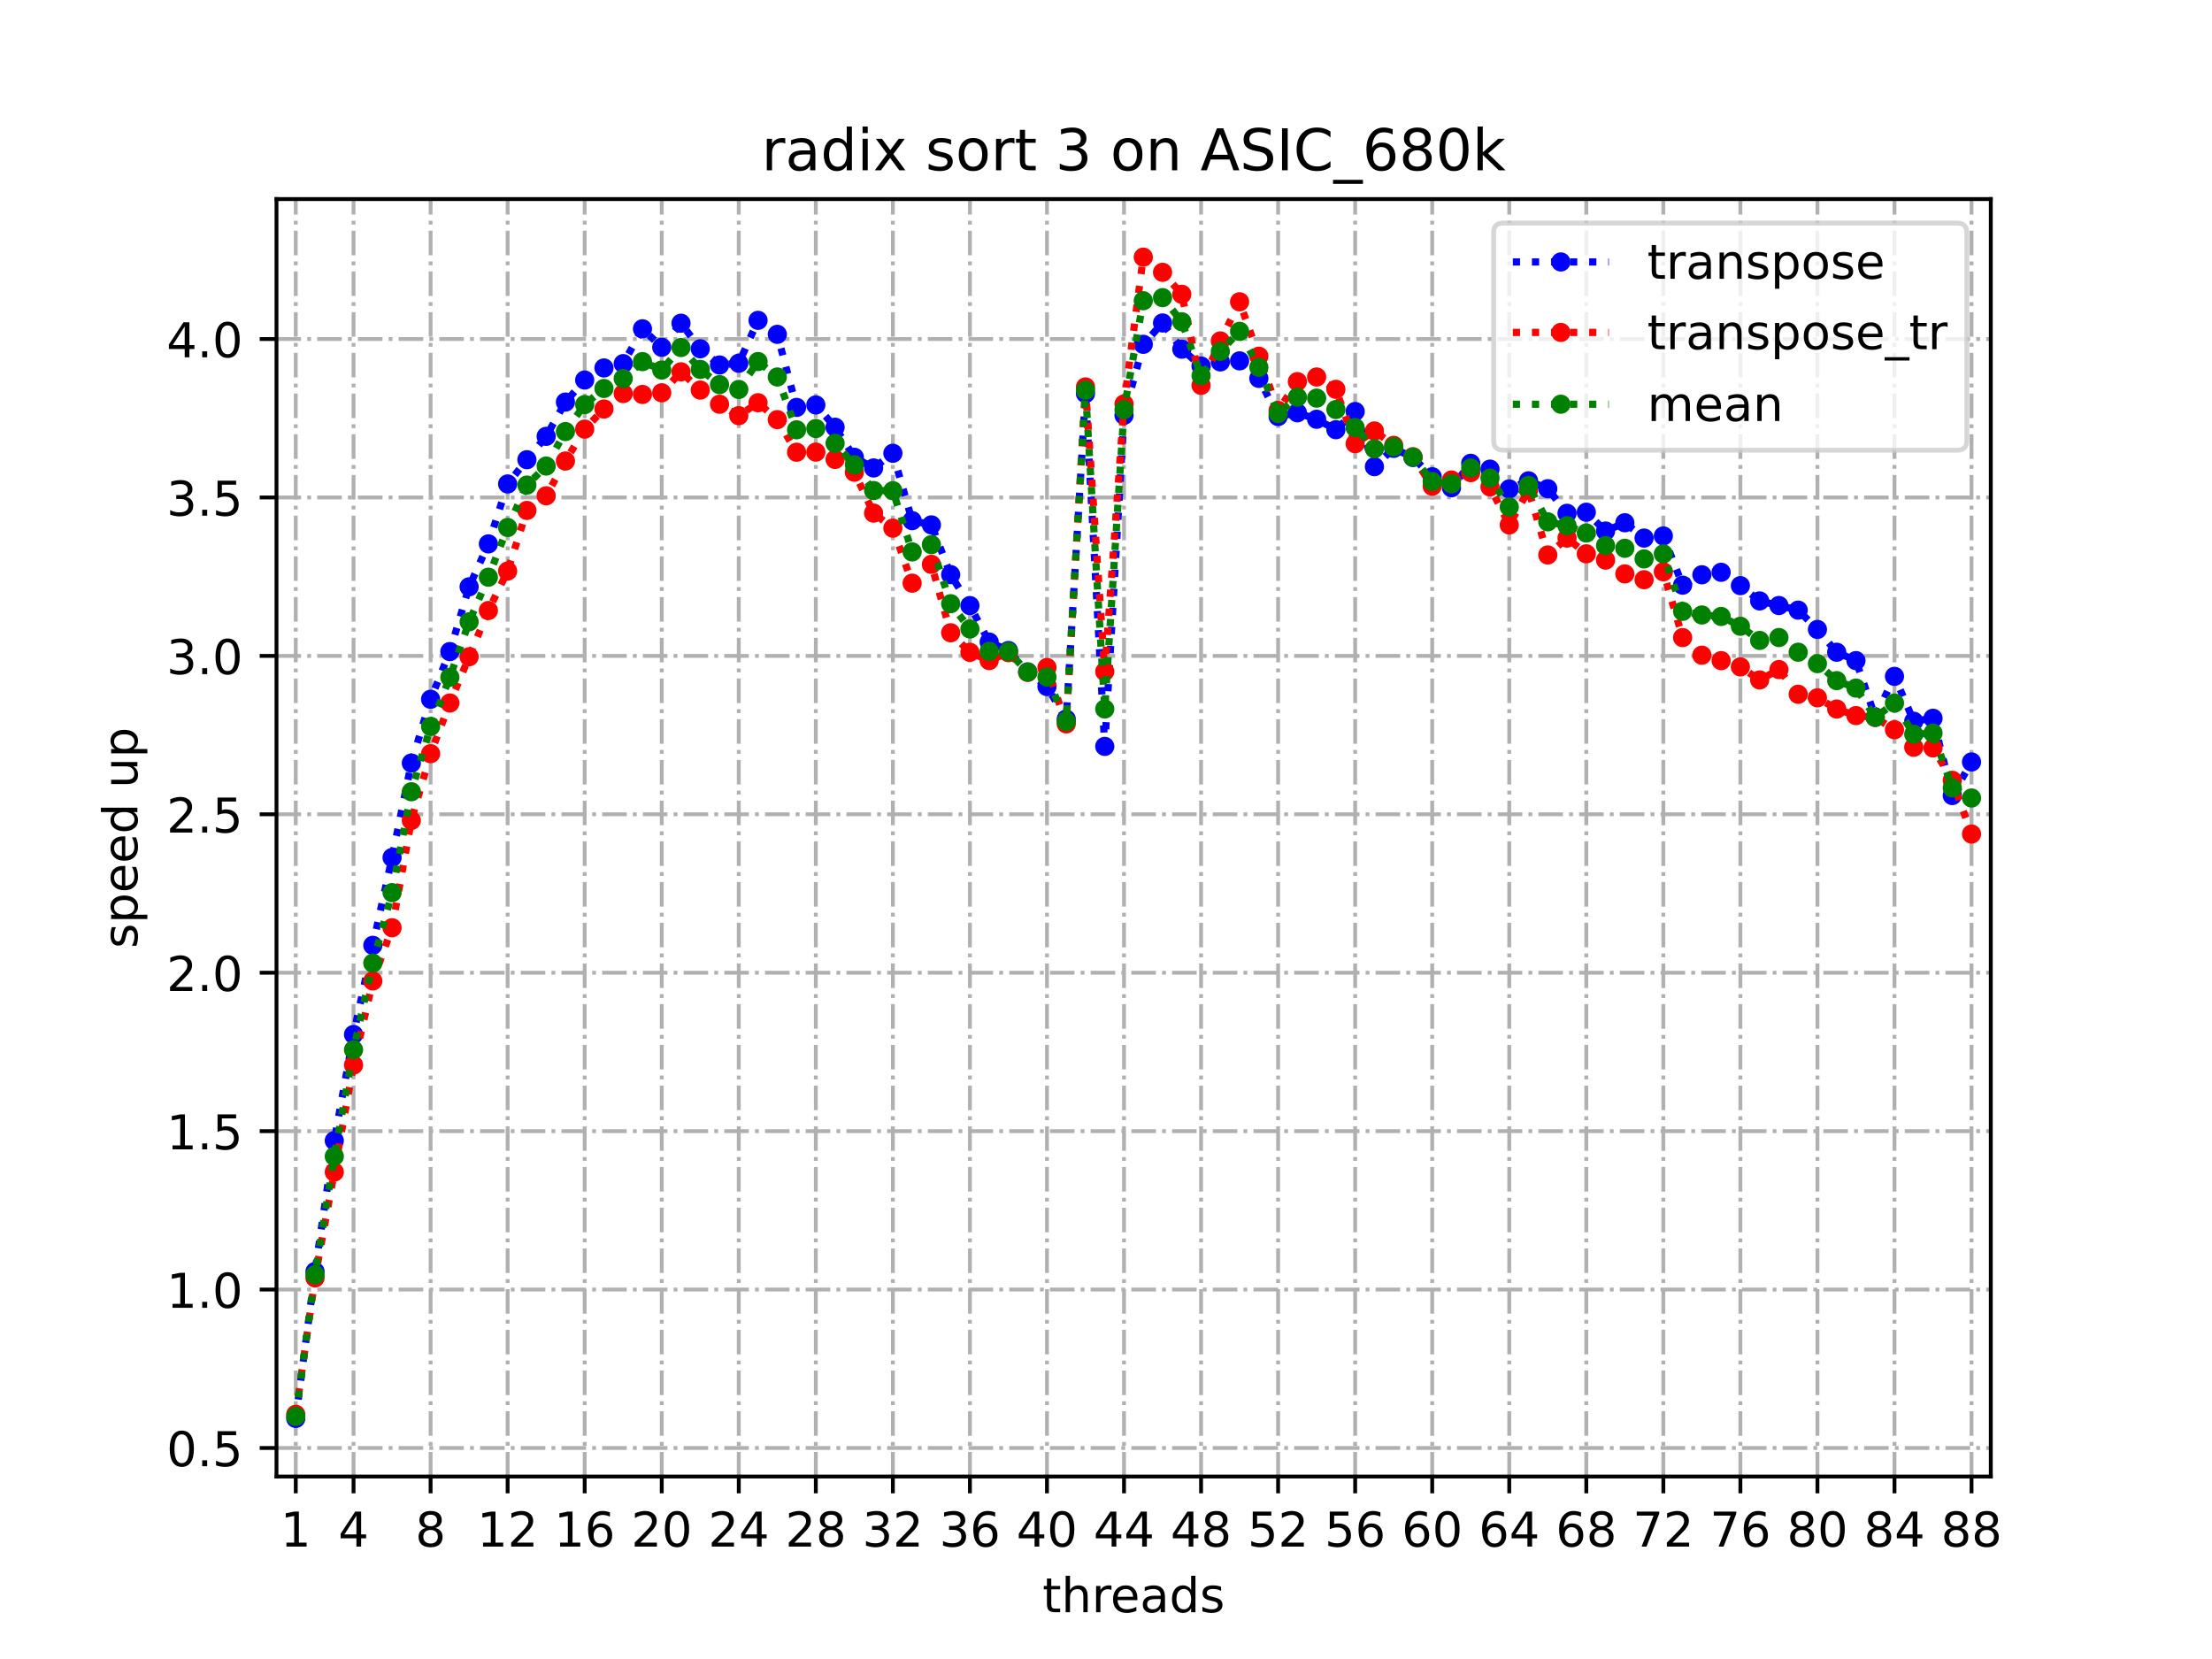 <?xml version="1.0" encoding="utf-8" standalone="no"?>
<!DOCTYPE svg PUBLIC "-//W3C//DTD SVG 1.1//EN"
  "http://www.w3.org/Graphics/SVG/1.1/DTD/svg11.dtd">
<!-- Created with matplotlib (https://matplotlib.org/) -->
<svg height="345.6pt" version="1.1" viewBox="0 0 460.8 345.6" width="460.8pt" xmlns="http://www.w3.org/2000/svg" xmlns:xlink="http://www.w3.org/1999/xlink">
 <defs>
  <style type="text/css">*{stroke-linecap:butt;stroke-linejoin:round;}</style>
 </defs>
 <g id="figure_1">
  <g id="patch_1">
   <path d="M 0 345.6 
L 460.8 345.6 
L 460.8 0 
L 0 0 
z
" style="fill:#ffffff;"/>
  </g>
  <g id="axes_1">
   <g id="patch_2">
    <path d="M 57.6 307.584 
L 414.72 307.584 
L 414.72 41.472 
L 57.6 41.472 
z
" style="fill:#ffffff;"/>
   </g>
   <g id="matplotlib.axis_1">
    <g id="xtick_1">
     <g id="line2d_1">
      <path clip-path="url(#pa06d9a50c7)" d="M 61.613 307.584 
L 61.613 41.472 
" style="fill:none;stroke:#b0b0b0;stroke-dasharray:5.12,1.28,0.8,1.28;stroke-dashoffset:0;stroke-width:0.8;"/>
     </g>
     <g id="line2d_2">
      <defs>
       <path d="M 0 0 
L 0 3.5 
" id="m4f70cb2b6f" style="stroke:#000000;stroke-width:0.8;"/>
      </defs>
      <g>
       <use style="stroke:#000000;stroke-width:0.8;" x="61.613" xlink:href="#m4f70cb2b6f" y="307.584"/>
      </g>
     </g>
     <g id="text_1">
      <!-- 1 -->
      <g transform="translate(58.431 322.182)scale(0.1 -0.1)">
       <defs>
        <path d="M 12.406 8.297 
L 28.516 8.297 
L 28.516 63.922 
L 10.984 60.406 
L 10.984 69.391 
L 28.422 72.906 
L 38.281 72.906 
L 38.281 8.297 
L 54.391 8.297 
L 54.391 0 
L 12.406 0 
z
" id="DejaVuSans-49"/>
       </defs>
       <use xlink:href="#DejaVuSans-49"/>
      </g>
     </g>
    </g>
    <g id="xtick_2">
     <g id="line2d_3">
      <path clip-path="url(#pa06d9a50c7)" d="M 73.65 307.584 
L 73.65 41.472 
" style="fill:none;stroke:#b0b0b0;stroke-dasharray:5.12,1.28,0.8,1.28;stroke-dashoffset:0;stroke-width:0.8;"/>
     </g>
     <g id="line2d_4">
      <g>
       <use style="stroke:#000000;stroke-width:0.8;" x="73.65" xlink:href="#m4f70cb2b6f" y="307.584"/>
      </g>
     </g>
     <g id="text_2">
      <!-- 4 -->
      <g transform="translate(70.469 322.182)scale(0.1 -0.1)">
       <defs>
        <path d="M 37.797 64.312 
L 12.891 25.391 
L 37.797 25.391 
z
M 35.203 72.906 
L 47.609 72.906 
L 47.609 25.391 
L 58.016 25.391 
L 58.016 17.188 
L 47.609 17.188 
L 47.609 0 
L 37.797 0 
L 37.797 17.188 
L 4.891 17.188 
L 4.891 26.703 
z
" id="DejaVuSans-52"/>
       </defs>
       <use xlink:href="#DejaVuSans-52"/>
      </g>
     </g>
    </g>
    <g id="xtick_3">
     <g id="line2d_5">
      <path clip-path="url(#pa06d9a50c7)" d="M 89.701 307.584 
L 89.701 41.472 
" style="fill:none;stroke:#b0b0b0;stroke-dasharray:5.12,1.28,0.8,1.28;stroke-dashoffset:0;stroke-width:0.8;"/>
     </g>
     <g id="line2d_6">
      <g>
       <use style="stroke:#000000;stroke-width:0.8;" x="89.701" xlink:href="#m4f70cb2b6f" y="307.584"/>
      </g>
     </g>
     <g id="text_3">
      <!-- 8 -->
      <g transform="translate(86.519 322.182)scale(0.1 -0.1)">
       <defs>
        <path d="M 31.781 34.625 
Q 24.75 34.625 20.719 30.859 
Q 16.703 27.094 16.703 20.516 
Q 16.703 13.922 20.719 10.156 
Q 24.75 6.391 31.781 6.391 
Q 38.812 6.391 42.859 10.172 
Q 46.922 13.969 46.922 20.516 
Q 46.922 27.094 42.891 30.859 
Q 38.875 34.625 31.781 34.625 
z
M 21.922 38.812 
Q 15.578 40.375 12.031 44.719 
Q 8.5 49.078 8.5 55.328 
Q 8.5 64.062 14.719 69.141 
Q 20.953 74.219 31.781 74.219 
Q 42.672 74.219 48.875 69.141 
Q 55.078 64.062 55.078 55.328 
Q 55.078 49.078 51.531 44.719 
Q 48 40.375 41.703 38.812 
Q 48.828 37.156 52.797 32.312 
Q 56.781 27.484 56.781 20.516 
Q 56.781 9.906 50.312 4.234 
Q 43.844 -1.422 31.781 -1.422 
Q 19.734 -1.422 13.25 4.234 
Q 6.781 9.906 6.781 20.516 
Q 6.781 27.484 10.781 32.312 
Q 14.797 37.156 21.922 38.812 
z
M 18.312 54.391 
Q 18.312 48.734 21.844 45.562 
Q 25.391 42.391 31.781 42.391 
Q 38.141 42.391 41.719 45.562 
Q 45.312 48.734 45.312 54.391 
Q 45.312 60.062 41.719 63.234 
Q 38.141 66.406 31.781 66.406 
Q 25.391 66.406 21.844 63.234 
Q 18.312 60.062 18.312 54.391 
z
" id="DejaVuSans-56"/>
       </defs>
       <use xlink:href="#DejaVuSans-56"/>
      </g>
     </g>
    </g>
    <g id="xtick_4">
     <g id="line2d_7">
      <path clip-path="url(#pa06d9a50c7)" d="M 105.751 307.584 
L 105.751 41.472 
" style="fill:none;stroke:#b0b0b0;stroke-dasharray:5.12,1.28,0.8,1.28;stroke-dashoffset:0;stroke-width:0.8;"/>
     </g>
     <g id="line2d_8">
      <g>
       <use style="stroke:#000000;stroke-width:0.8;" x="105.751" xlink:href="#m4f70cb2b6f" y="307.584"/>
      </g>
     </g>
     <g id="text_4">
      <!-- 12 -->
      <g transform="translate(99.389 322.182)scale(0.1 -0.1)">
       <defs>
        <path d="M 19.188 8.297 
L 53.609 8.297 
L 53.609 0 
L 7.328 0 
L 7.328 8.297 
Q 12.938 14.109 22.625 23.891 
Q 32.328 33.688 34.812 36.531 
Q 39.547 41.844 41.422 45.531 
Q 43.312 49.219 43.312 52.781 
Q 43.312 58.594 39.234 62.25 
Q 35.156 65.922 28.609 65.922 
Q 23.969 65.922 18.812 64.312 
Q 13.672 62.703 7.812 59.422 
L 7.812 69.391 
Q 13.766 71.781 18.938 73 
Q 24.125 74.219 28.422 74.219 
Q 39.75 74.219 46.484 68.547 
Q 53.219 62.891 53.219 53.422 
Q 53.219 48.922 51.531 44.891 
Q 49.859 40.875 45.406 35.406 
Q 44.188 33.984 37.641 27.219 
Q 31.109 20.453 19.188 8.297 
z
" id="DejaVuSans-50"/>
       </defs>
       <use xlink:href="#DejaVuSans-49"/>
       <use x="63.623" xlink:href="#DejaVuSans-50"/>
      </g>
     </g>
    </g>
    <g id="xtick_5">
     <g id="line2d_9">
      <path clip-path="url(#pa06d9a50c7)" d="M 121.801 307.584 
L 121.801 41.472 
" style="fill:none;stroke:#b0b0b0;stroke-dasharray:5.12,1.28,0.8,1.28;stroke-dashoffset:0;stroke-width:0.8;"/>
     </g>
     <g id="line2d_10">
      <g>
       <use style="stroke:#000000;stroke-width:0.8;" x="121.801" xlink:href="#m4f70cb2b6f" y="307.584"/>
      </g>
     </g>
     <g id="text_5">
      <!-- 16 -->
      <g transform="translate(115.439 322.182)scale(0.1 -0.1)">
       <defs>
        <path d="M 33.016 40.375 
Q 26.375 40.375 22.484 35.828 
Q 18.609 31.297 18.609 23.391 
Q 18.609 15.531 22.484 10.953 
Q 26.375 6.391 33.016 6.391 
Q 39.656 6.391 43.531 10.953 
Q 47.406 15.531 47.406 23.391 
Q 47.406 31.297 43.531 35.828 
Q 39.656 40.375 33.016 40.375 
z
M 52.594 71.297 
L 52.594 62.312 
Q 48.875 64.062 45.094 64.984 
Q 41.312 65.922 37.594 65.922 
Q 27.828 65.922 22.672 59.328 
Q 17.531 52.734 16.797 39.406 
Q 19.672 43.656 24.016 45.922 
Q 28.375 48.188 33.594 48.188 
Q 44.578 48.188 50.953 41.516 
Q 57.328 34.859 57.328 23.391 
Q 57.328 12.156 50.688 5.359 
Q 44.047 -1.422 33.016 -1.422 
Q 20.359 -1.422 13.672 8.266 
Q 6.984 17.969 6.984 36.375 
Q 6.984 53.656 15.188 63.938 
Q 23.391 74.219 37.203 74.219 
Q 40.922 74.219 44.703 73.484 
Q 48.484 72.75 52.594 71.297 
z
" id="DejaVuSans-54"/>
       </defs>
       <use xlink:href="#DejaVuSans-49"/>
       <use x="63.623" xlink:href="#DejaVuSans-54"/>
      </g>
     </g>
    </g>
    <g id="xtick_6">
     <g id="line2d_11">
      <path clip-path="url(#pa06d9a50c7)" d="M 137.852 307.584 
L 137.852 41.472 
" style="fill:none;stroke:#b0b0b0;stroke-dasharray:5.12,1.28,0.8,1.28;stroke-dashoffset:0;stroke-width:0.8;"/>
     </g>
     <g id="line2d_12">
      <g>
       <use style="stroke:#000000;stroke-width:0.8;" x="137.852" xlink:href="#m4f70cb2b6f" y="307.584"/>
      </g>
     </g>
     <g id="text_6">
      <!-- 20 -->
      <g transform="translate(131.489 322.182)scale(0.1 -0.1)">
       <defs>
        <path d="M 31.781 66.406 
Q 24.172 66.406 20.328 58.906 
Q 16.5 51.422 16.5 36.375 
Q 16.5 21.391 20.328 13.891 
Q 24.172 6.391 31.781 6.391 
Q 39.453 6.391 43.281 13.891 
Q 47.125 21.391 47.125 36.375 
Q 47.125 51.422 43.281 58.906 
Q 39.453 66.406 31.781 66.406 
z
M 31.781 74.219 
Q 44.047 74.219 50.516 64.516 
Q 56.984 54.828 56.984 36.375 
Q 56.984 17.969 50.516 8.266 
Q 44.047 -1.422 31.781 -1.422 
Q 19.531 -1.422 13.062 8.266 
Q 6.594 17.969 6.594 36.375 
Q 6.594 54.828 13.062 64.516 
Q 19.531 74.219 31.781 74.219 
z
" id="DejaVuSans-48"/>
       </defs>
       <use xlink:href="#DejaVuSans-50"/>
       <use x="63.623" xlink:href="#DejaVuSans-48"/>
      </g>
     </g>
    </g>
    <g id="xtick_7">
     <g id="line2d_13">
      <path clip-path="url(#pa06d9a50c7)" d="M 153.902 307.584 
L 153.902 41.472 
" style="fill:none;stroke:#b0b0b0;stroke-dasharray:5.12,1.28,0.8,1.28;stroke-dashoffset:0;stroke-width:0.8;"/>
     </g>
     <g id="line2d_14">
      <g>
       <use style="stroke:#000000;stroke-width:0.8;" x="153.902" xlink:href="#m4f70cb2b6f" y="307.584"/>
      </g>
     </g>
     <g id="text_7">
      <!-- 24 -->
      <g transform="translate(147.54 322.182)scale(0.1 -0.1)">
       <use xlink:href="#DejaVuSans-50"/>
       <use x="63.623" xlink:href="#DejaVuSans-52"/>
      </g>
     </g>
    </g>
    <g id="xtick_8">
     <g id="line2d_15">
      <path clip-path="url(#pa06d9a50c7)" d="M 169.952 307.584 
L 169.952 41.472 
" style="fill:none;stroke:#b0b0b0;stroke-dasharray:5.12,1.28,0.8,1.28;stroke-dashoffset:0;stroke-width:0.8;"/>
     </g>
     <g id="line2d_16">
      <g>
       <use style="stroke:#000000;stroke-width:0.8;" x="169.952" xlink:href="#m4f70cb2b6f" y="307.584"/>
      </g>
     </g>
     <g id="text_8">
      <!-- 28 -->
      <g transform="translate(163.59 322.182)scale(0.1 -0.1)">
       <use xlink:href="#DejaVuSans-50"/>
       <use x="63.623" xlink:href="#DejaVuSans-56"/>
      </g>
     </g>
    </g>
    <g id="xtick_9">
     <g id="line2d_17">
      <path clip-path="url(#pa06d9a50c7)" d="M 186.003 307.584 
L 186.003 41.472 
" style="fill:none;stroke:#b0b0b0;stroke-dasharray:5.12,1.28,0.8,1.28;stroke-dashoffset:0;stroke-width:0.8;"/>
     </g>
     <g id="line2d_18">
      <g>
       <use style="stroke:#000000;stroke-width:0.8;" x="186.003" xlink:href="#m4f70cb2b6f" y="307.584"/>
      </g>
     </g>
     <g id="text_9">
      <!-- 32 -->
      <g transform="translate(179.64 322.182)scale(0.1 -0.1)">
       <defs>
        <path d="M 40.578 39.312 
Q 47.656 37.797 51.625 33 
Q 55.609 28.219 55.609 21.188 
Q 55.609 10.406 48.188 4.484 
Q 40.766 -1.422 27.094 -1.422 
Q 22.516 -1.422 17.656 -0.516 
Q 12.797 0.391 7.625 2.203 
L 7.625 11.719 
Q 11.719 9.328 16.594 8.109 
Q 21.484 6.891 26.812 6.891 
Q 36.078 6.891 40.938 10.547 
Q 45.797 14.203 45.797 21.188 
Q 45.797 27.641 41.281 31.266 
Q 36.766 34.906 28.719 34.906 
L 20.219 34.906 
L 20.219 43.016 
L 29.109 43.016 
Q 36.375 43.016 40.234 45.922 
Q 44.094 48.828 44.094 54.297 
Q 44.094 59.906 40.109 62.906 
Q 36.141 65.922 28.719 65.922 
Q 24.656 65.922 20.016 65.031 
Q 15.375 64.156 9.812 62.312 
L 9.812 71.094 
Q 15.438 72.656 20.344 73.438 
Q 25.25 74.219 29.594 74.219 
Q 40.828 74.219 47.359 69.109 
Q 53.906 64.016 53.906 55.328 
Q 53.906 49.266 50.438 45.094 
Q 46.969 40.922 40.578 39.312 
z
" id="DejaVuSans-51"/>
       </defs>
       <use xlink:href="#DejaVuSans-51"/>
       <use x="63.623" xlink:href="#DejaVuSans-50"/>
      </g>
     </g>
    </g>
    <g id="xtick_10">
     <g id="line2d_19">
      <path clip-path="url(#pa06d9a50c7)" d="M 202.053 307.584 
L 202.053 41.472 
" style="fill:none;stroke:#b0b0b0;stroke-dasharray:5.12,1.28,0.8,1.28;stroke-dashoffset:0;stroke-width:0.8;"/>
     </g>
     <g id="line2d_20">
      <g>
       <use style="stroke:#000000;stroke-width:0.8;" x="202.053" xlink:href="#m4f70cb2b6f" y="307.584"/>
      </g>
     </g>
     <g id="text_10">
      <!-- 36 -->
      <g transform="translate(195.691 322.182)scale(0.1 -0.1)">
       <use xlink:href="#DejaVuSans-51"/>
       <use x="63.623" xlink:href="#DejaVuSans-54"/>
      </g>
     </g>
    </g>
    <g id="xtick_11">
     <g id="line2d_21">
      <path clip-path="url(#pa06d9a50c7)" d="M 218.103 307.584 
L 218.103 41.472 
" style="fill:none;stroke:#b0b0b0;stroke-dasharray:5.12,1.28,0.8,1.28;stroke-dashoffset:0;stroke-width:0.8;"/>
     </g>
     <g id="line2d_22">
      <g>
       <use style="stroke:#000000;stroke-width:0.8;" x="218.103" xlink:href="#m4f70cb2b6f" y="307.584"/>
      </g>
     </g>
     <g id="text_11">
      <!-- 40 -->
      <g transform="translate(211.741 322.182)scale(0.1 -0.1)">
       <use xlink:href="#DejaVuSans-52"/>
       <use x="63.623" xlink:href="#DejaVuSans-48"/>
      </g>
     </g>
    </g>
    <g id="xtick_12">
     <g id="line2d_23">
      <path clip-path="url(#pa06d9a50c7)" d="M 234.154 307.584 
L 234.154 41.472 
" style="fill:none;stroke:#b0b0b0;stroke-dasharray:5.12,1.28,0.8,1.28;stroke-dashoffset:0;stroke-width:0.8;"/>
     </g>
     <g id="line2d_24">
      <g>
       <use style="stroke:#000000;stroke-width:0.8;" x="234.154" xlink:href="#m4f70cb2b6f" y="307.584"/>
      </g>
     </g>
     <g id="text_12">
      <!-- 44 -->
      <g transform="translate(227.791 322.182)scale(0.1 -0.1)">
       <use xlink:href="#DejaVuSans-52"/>
       <use x="63.623" xlink:href="#DejaVuSans-52"/>
      </g>
     </g>
    </g>
    <g id="xtick_13">
     <g id="line2d_25">
      <path clip-path="url(#pa06d9a50c7)" d="M 250.204 307.584 
L 250.204 41.472 
" style="fill:none;stroke:#b0b0b0;stroke-dasharray:5.12,1.28,0.8,1.28;stroke-dashoffset:0;stroke-width:0.8;"/>
     </g>
     <g id="line2d_26">
      <g>
       <use style="stroke:#000000;stroke-width:0.8;" x="250.204" xlink:href="#m4f70cb2b6f" y="307.584"/>
      </g>
     </g>
     <g id="text_13">
      <!-- 48 -->
      <g transform="translate(243.842 322.182)scale(0.1 -0.1)">
       <use xlink:href="#DejaVuSans-52"/>
       <use x="63.623" xlink:href="#DejaVuSans-56"/>
      </g>
     </g>
    </g>
    <g id="xtick_14">
     <g id="line2d_27">
      <path clip-path="url(#pa06d9a50c7)" d="M 266.254 307.584 
L 266.254 41.472 
" style="fill:none;stroke:#b0b0b0;stroke-dasharray:5.12,1.28,0.8,1.28;stroke-dashoffset:0;stroke-width:0.8;"/>
     </g>
     <g id="line2d_28">
      <g>
       <use style="stroke:#000000;stroke-width:0.8;" x="266.254" xlink:href="#m4f70cb2b6f" y="307.584"/>
      </g>
     </g>
     <g id="text_14">
      <!-- 52 -->
      <g transform="translate(259.892 322.182)scale(0.1 -0.1)">
       <defs>
        <path d="M 10.797 72.906 
L 49.516 72.906 
L 49.516 64.594 
L 19.828 64.594 
L 19.828 46.734 
Q 21.969 47.469 24.109 47.828 
Q 26.266 48.188 28.422 48.188 
Q 40.625 48.188 47.75 41.5 
Q 54.891 34.812 54.891 23.391 
Q 54.891 11.625 47.562 5.094 
Q 40.234 -1.422 26.906 -1.422 
Q 22.312 -1.422 17.547 -0.641 
Q 12.797 0.141 7.719 1.703 
L 7.719 11.625 
Q 12.109 9.234 16.797 8.062 
Q 21.484 6.891 26.703 6.891 
Q 35.156 6.891 40.078 11.328 
Q 45.016 15.766 45.016 23.391 
Q 45.016 31 40.078 35.438 
Q 35.156 39.891 26.703 39.891 
Q 22.75 39.891 18.812 39.016 
Q 14.891 38.141 10.797 36.281 
z
" id="DejaVuSans-53"/>
       </defs>
       <use xlink:href="#DejaVuSans-53"/>
       <use x="63.623" xlink:href="#DejaVuSans-50"/>
      </g>
     </g>
    </g>
    <g id="xtick_15">
     <g id="line2d_29">
      <path clip-path="url(#pa06d9a50c7)" d="M 282.305 307.584 
L 282.305 41.472 
" style="fill:none;stroke:#b0b0b0;stroke-dasharray:5.12,1.28,0.8,1.28;stroke-dashoffset:0;stroke-width:0.8;"/>
     </g>
     <g id="line2d_30">
      <g>
       <use style="stroke:#000000;stroke-width:0.8;" x="282.305" xlink:href="#m4f70cb2b6f" y="307.584"/>
      </g>
     </g>
     <g id="text_15">
      <!-- 56 -->
      <g transform="translate(275.942 322.182)scale(0.1 -0.1)">
       <use xlink:href="#DejaVuSans-53"/>
       <use x="63.623" xlink:href="#DejaVuSans-54"/>
      </g>
     </g>
    </g>
    <g id="xtick_16">
     <g id="line2d_31">
      <path clip-path="url(#pa06d9a50c7)" d="M 298.355 307.584 
L 298.355 41.472 
" style="fill:none;stroke:#b0b0b0;stroke-dasharray:5.12,1.28,0.8,1.28;stroke-dashoffset:0;stroke-width:0.8;"/>
     </g>
     <g id="line2d_32">
      <g>
       <use style="stroke:#000000;stroke-width:0.8;" x="298.355" xlink:href="#m4f70cb2b6f" y="307.584"/>
      </g>
     </g>
     <g id="text_16">
      <!-- 60 -->
      <g transform="translate(291.993 322.182)scale(0.1 -0.1)">
       <use xlink:href="#DejaVuSans-54"/>
       <use x="63.623" xlink:href="#DejaVuSans-48"/>
      </g>
     </g>
    </g>
    <g id="xtick_17">
     <g id="line2d_33">
      <path clip-path="url(#pa06d9a50c7)" d="M 314.405 307.584 
L 314.405 41.472 
" style="fill:none;stroke:#b0b0b0;stroke-dasharray:5.12,1.28,0.8,1.28;stroke-dashoffset:0;stroke-width:0.8;"/>
     </g>
     <g id="line2d_34">
      <g>
       <use style="stroke:#000000;stroke-width:0.8;" x="314.405" xlink:href="#m4f70cb2b6f" y="307.584"/>
      </g>
     </g>
     <g id="text_17">
      <!-- 64 -->
      <g transform="translate(308.043 322.182)scale(0.1 -0.1)">
       <use xlink:href="#DejaVuSans-54"/>
       <use x="63.623" xlink:href="#DejaVuSans-52"/>
      </g>
     </g>
    </g>
    <g id="xtick_18">
     <g id="line2d_35">
      <path clip-path="url(#pa06d9a50c7)" d="M 330.456 307.584 
L 330.456 41.472 
" style="fill:none;stroke:#b0b0b0;stroke-dasharray:5.12,1.28,0.8,1.28;stroke-dashoffset:0;stroke-width:0.8;"/>
     </g>
     <g id="line2d_36">
      <g>
       <use style="stroke:#000000;stroke-width:0.8;" x="330.456" xlink:href="#m4f70cb2b6f" y="307.584"/>
      </g>
     </g>
     <g id="text_18">
      <!-- 68 -->
      <g transform="translate(324.093 322.182)scale(0.1 -0.1)">
       <use xlink:href="#DejaVuSans-54"/>
       <use x="63.623" xlink:href="#DejaVuSans-56"/>
      </g>
     </g>
    </g>
    <g id="xtick_19">
     <g id="line2d_37">
      <path clip-path="url(#pa06d9a50c7)" d="M 346.506 307.584 
L 346.506 41.472 
" style="fill:none;stroke:#b0b0b0;stroke-dasharray:5.12,1.28,0.8,1.28;stroke-dashoffset:0;stroke-width:0.8;"/>
     </g>
     <g id="line2d_38">
      <g>
       <use style="stroke:#000000;stroke-width:0.8;" x="346.506" xlink:href="#m4f70cb2b6f" y="307.584"/>
      </g>
     </g>
     <g id="text_19">
      <!-- 72 -->
      <g transform="translate(340.144 322.182)scale(0.1 -0.1)">
       <defs>
        <path d="M 8.203 72.906 
L 55.078 72.906 
L 55.078 68.703 
L 28.609 0 
L 18.312 0 
L 43.219 64.594 
L 8.203 64.594 
z
" id="DejaVuSans-55"/>
       </defs>
       <use xlink:href="#DejaVuSans-55"/>
       <use x="63.623" xlink:href="#DejaVuSans-50"/>
      </g>
     </g>
    </g>
    <g id="xtick_20">
     <g id="line2d_39">
      <path clip-path="url(#pa06d9a50c7)" d="M 362.556 307.584 
L 362.556 41.472 
" style="fill:none;stroke:#b0b0b0;stroke-dasharray:5.12,1.28,0.8,1.28;stroke-dashoffset:0;stroke-width:0.8;"/>
     </g>
     <g id="line2d_40">
      <g>
       <use style="stroke:#000000;stroke-width:0.8;" x="362.556" xlink:href="#m4f70cb2b6f" y="307.584"/>
      </g>
     </g>
     <g id="text_20">
      <!-- 76 -->
      <g transform="translate(356.194 322.182)scale(0.1 -0.1)">
       <use xlink:href="#DejaVuSans-55"/>
       <use x="63.623" xlink:href="#DejaVuSans-54"/>
      </g>
     </g>
    </g>
    <g id="xtick_21">
     <g id="line2d_41">
      <path clip-path="url(#pa06d9a50c7)" d="M 378.607 307.584 
L 378.607 41.472 
" style="fill:none;stroke:#b0b0b0;stroke-dasharray:5.12,1.28,0.8,1.28;stroke-dashoffset:0;stroke-width:0.8;"/>
     </g>
     <g id="line2d_42">
      <g>
       <use style="stroke:#000000;stroke-width:0.8;" x="378.607" xlink:href="#m4f70cb2b6f" y="307.584"/>
      </g>
     </g>
     <g id="text_21">
      <!-- 80 -->
      <g transform="translate(372.244 322.182)scale(0.1 -0.1)">
       <use xlink:href="#DejaVuSans-56"/>
       <use x="63.623" xlink:href="#DejaVuSans-48"/>
      </g>
     </g>
    </g>
    <g id="xtick_22">
     <g id="line2d_43">
      <path clip-path="url(#pa06d9a50c7)" d="M 394.657 307.584 
L 394.657 41.472 
" style="fill:none;stroke:#b0b0b0;stroke-dasharray:5.12,1.28,0.8,1.28;stroke-dashoffset:0;stroke-width:0.8;"/>
     </g>
     <g id="line2d_44">
      <g>
       <use style="stroke:#000000;stroke-width:0.8;" x="394.657" xlink:href="#m4f70cb2b6f" y="307.584"/>
      </g>
     </g>
     <g id="text_22">
      <!-- 84 -->
      <g transform="translate(388.295 322.182)scale(0.1 -0.1)">
       <use xlink:href="#DejaVuSans-56"/>
       <use x="63.623" xlink:href="#DejaVuSans-52"/>
      </g>
     </g>
    </g>
    <g id="xtick_23">
     <g id="line2d_45">
      <path clip-path="url(#pa06d9a50c7)" d="M 410.707 307.584 
L 410.707 41.472 
" style="fill:none;stroke:#b0b0b0;stroke-dasharray:5.12,1.28,0.8,1.28;stroke-dashoffset:0;stroke-width:0.8;"/>
     </g>
     <g id="line2d_46">
      <g>
       <use style="stroke:#000000;stroke-width:0.8;" x="410.707" xlink:href="#m4f70cb2b6f" y="307.584"/>
      </g>
     </g>
     <g id="text_23">
      <!-- 88 -->
      <g transform="translate(404.345 322.182)scale(0.1 -0.1)">
       <use xlink:href="#DejaVuSans-56"/>
       <use x="63.623" xlink:href="#DejaVuSans-56"/>
      </g>
     </g>
    </g>
    <g id="text_24">
     <!-- threads -->
     <g transform="translate(217.169 335.861)scale(0.1 -0.1)">
      <defs>
       <path d="M 18.312 70.219 
L 18.312 54.688 
L 36.812 54.688 
L 36.812 47.703 
L 18.312 47.703 
L 18.312 18.016 
Q 18.312 11.328 20.141 9.422 
Q 21.969 7.516 27.594 7.516 
L 36.812 7.516 
L 36.812 0 
L 27.594 0 
Q 17.188 0 13.234 3.875 
Q 9.281 7.766 9.281 18.016 
L 9.281 47.703 
L 2.688 47.703 
L 2.688 54.688 
L 9.281 54.688 
L 9.281 70.219 
z
" id="DejaVuSans-116"/>
       <path d="M 54.891 33.016 
L 54.891 0 
L 45.906 0 
L 45.906 32.719 
Q 45.906 40.484 42.875 44.328 
Q 39.844 48.188 33.797 48.188 
Q 26.516 48.188 22.312 43.547 
Q 18.109 38.922 18.109 30.906 
L 18.109 0 
L 9.078 0 
L 9.078 75.984 
L 18.109 75.984 
L 18.109 46.188 
Q 21.344 51.125 25.703 53.562 
Q 30.078 56 35.797 56 
Q 45.219 56 50.047 50.172 
Q 54.891 44.344 54.891 33.016 
z
" id="DejaVuSans-104"/>
       <path d="M 41.109 46.297 
Q 39.594 47.172 37.812 47.578 
Q 36.031 48 33.891 48 
Q 26.266 48 22.188 43.047 
Q 18.109 38.094 18.109 28.812 
L 18.109 0 
L 9.078 0 
L 9.078 54.688 
L 18.109 54.688 
L 18.109 46.188 
Q 20.953 51.172 25.484 53.578 
Q 30.031 56 36.531 56 
Q 37.453 56 38.578 55.875 
Q 39.703 55.766 41.062 55.516 
z
" id="DejaVuSans-114"/>
       <path d="M 56.203 29.594 
L 56.203 25.203 
L 14.891 25.203 
Q 15.484 15.922 20.484 11.062 
Q 25.484 6.203 34.422 6.203 
Q 39.594 6.203 44.453 7.469 
Q 49.312 8.734 54.109 11.281 
L 54.109 2.781 
Q 49.266 0.734 44.188 -0.344 
Q 39.109 -1.422 33.891 -1.422 
Q 20.797 -1.422 13.156 6.188 
Q 5.516 13.812 5.516 26.812 
Q 5.516 40.234 12.766 48.109 
Q 20.016 56 32.328 56 
Q 43.359 56 49.781 48.891 
Q 56.203 41.797 56.203 29.594 
z
M 47.219 32.234 
Q 47.125 39.594 43.094 43.984 
Q 39.062 48.391 32.422 48.391 
Q 24.906 48.391 20.391 44.141 
Q 15.875 39.891 15.188 32.172 
z
" id="DejaVuSans-101"/>
       <path d="M 34.281 27.484 
Q 23.391 27.484 19.188 25 
Q 14.984 22.516 14.984 16.5 
Q 14.984 11.719 18.141 8.906 
Q 21.297 6.109 26.703 6.109 
Q 34.188 6.109 38.703 11.406 
Q 43.219 16.703 43.219 25.484 
L 43.219 27.484 
z
M 52.203 31.203 
L 52.203 0 
L 43.219 0 
L 43.219 8.297 
Q 40.141 3.328 35.547 0.953 
Q 30.953 -1.422 24.312 -1.422 
Q 15.922 -1.422 10.953 3.297 
Q 6 8.016 6 15.922 
Q 6 25.141 12.172 29.828 
Q 18.359 34.516 30.609 34.516 
L 43.219 34.516 
L 43.219 35.406 
Q 43.219 41.609 39.141 45 
Q 35.062 48.391 27.688 48.391 
Q 23 48.391 18.547 47.266 
Q 14.109 46.141 10.016 43.891 
L 10.016 52.203 
Q 14.938 54.109 19.578 55.047 
Q 24.219 56 28.609 56 
Q 40.484 56 46.344 49.844 
Q 52.203 43.703 52.203 31.203 
z
" id="DejaVuSans-97"/>
       <path d="M 45.406 46.391 
L 45.406 75.984 
L 54.391 75.984 
L 54.391 0 
L 45.406 0 
L 45.406 8.203 
Q 42.578 3.328 38.25 0.953 
Q 33.938 -1.422 27.875 -1.422 
Q 17.969 -1.422 11.734 6.484 
Q 5.516 14.406 5.516 27.297 
Q 5.516 40.188 11.734 48.094 
Q 17.969 56 27.875 56 
Q 33.938 56 38.25 53.625 
Q 42.578 51.266 45.406 46.391 
z
M 14.797 27.297 
Q 14.797 17.391 18.875 11.75 
Q 22.953 6.109 30.078 6.109 
Q 37.203 6.109 41.297 11.75 
Q 45.406 17.391 45.406 27.297 
Q 45.406 37.203 41.297 42.844 
Q 37.203 48.484 30.078 48.484 
Q 22.953 48.484 18.875 42.844 
Q 14.797 37.203 14.797 27.297 
z
" id="DejaVuSans-100"/>
       <path d="M 44.281 53.078 
L 44.281 44.578 
Q 40.484 46.531 36.375 47.5 
Q 32.281 48.484 27.875 48.484 
Q 21.188 48.484 17.844 46.438 
Q 14.5 44.391 14.5 40.281 
Q 14.5 37.156 16.891 35.375 
Q 19.281 33.594 26.516 31.984 
L 29.594 31.297 
Q 39.156 29.25 43.188 25.516 
Q 47.219 21.781 47.219 15.094 
Q 47.219 7.469 41.188 3.016 
Q 35.156 -1.422 24.609 -1.422 
Q 20.219 -1.422 15.453 -0.562 
Q 10.688 0.297 5.422 2 
L 5.422 11.281 
Q 10.406 8.688 15.234 7.391 
Q 20.062 6.109 24.812 6.109 
Q 31.156 6.109 34.562 8.281 
Q 37.984 10.453 37.984 14.406 
Q 37.984 18.062 35.516 20.016 
Q 33.062 21.969 24.703 23.781 
L 21.578 24.516 
Q 13.234 26.266 9.516 29.906 
Q 5.812 33.547 5.812 39.891 
Q 5.812 47.609 11.281 51.797 
Q 16.75 56 26.812 56 
Q 31.781 56 36.172 55.266 
Q 40.578 54.547 44.281 53.078 
z
" id="DejaVuSans-115"/>
      </defs>
      <use xlink:href="#DejaVuSans-116"/>
      <use x="39.209" xlink:href="#DejaVuSans-104"/>
      <use x="102.588" xlink:href="#DejaVuSans-114"/>
      <use x="141.451" xlink:href="#DejaVuSans-101"/>
      <use x="202.975" xlink:href="#DejaVuSans-97"/>
      <use x="264.254" xlink:href="#DejaVuSans-100"/>
      <use x="327.73" xlink:href="#DejaVuSans-115"/>
     </g>
    </g>
   </g>
   <g id="matplotlib.axis_2">
    <g id="ytick_1">
     <g id="line2d_47">
      <path clip-path="url(#pa06d9a50c7)" d="M 57.6 301.64 
L 414.72 301.64 
" style="fill:none;stroke:#b0b0b0;stroke-dasharray:5.12,1.28,0.8,1.28;stroke-dashoffset:0;stroke-width:0.8;"/>
     </g>
     <g id="line2d_48">
      <defs>
       <path d="M 0 0 
L -3.5 0 
" id="m3638fe24cf" style="stroke:#000000;stroke-width:0.8;"/>
      </defs>
      <g>
       <use style="stroke:#000000;stroke-width:0.8;" x="57.6" xlink:href="#m3638fe24cf" y="301.64"/>
      </g>
     </g>
     <g id="text_25">
      <!-- 0.5 -->
      <g transform="translate(34.697 305.44)scale(0.1 -0.1)">
       <defs>
        <path d="M 10.688 12.406 
L 21 12.406 
L 21 0 
L 10.688 0 
z
" id="DejaVuSans-46"/>
       </defs>
       <use xlink:href="#DejaVuSans-48"/>
       <use x="63.623" xlink:href="#DejaVuSans-46"/>
       <use x="95.41" xlink:href="#DejaVuSans-53"/>
      </g>
     </g>
    </g>
    <g id="ytick_2">
     <g id="line2d_49">
      <path clip-path="url(#pa06d9a50c7)" d="M 57.6 268.639 
L 414.72 268.639 
" style="fill:none;stroke:#b0b0b0;stroke-dasharray:5.12,1.28,0.8,1.28;stroke-dashoffset:0;stroke-width:0.8;"/>
     </g>
     <g id="line2d_50">
      <g>
       <use style="stroke:#000000;stroke-width:0.8;" x="57.6" xlink:href="#m3638fe24cf" y="268.639"/>
      </g>
     </g>
     <g id="text_26">
      <!-- 1.0 -->
      <g transform="translate(34.697 272.438)scale(0.1 -0.1)">
       <use xlink:href="#DejaVuSans-49"/>
       <use x="63.623" xlink:href="#DejaVuSans-46"/>
       <use x="95.41" xlink:href="#DejaVuSans-48"/>
      </g>
     </g>
    </g>
    <g id="ytick_3">
     <g id="line2d_51">
      <path clip-path="url(#pa06d9a50c7)" d="M 57.6 235.637 
L 414.72 235.637 
" style="fill:none;stroke:#b0b0b0;stroke-dasharray:5.12,1.28,0.8,1.28;stroke-dashoffset:0;stroke-width:0.8;"/>
     </g>
     <g id="line2d_52">
      <g>
       <use style="stroke:#000000;stroke-width:0.8;" x="57.6" xlink:href="#m3638fe24cf" y="235.637"/>
      </g>
     </g>
     <g id="text_27">
      <!-- 1.5 -->
      <g transform="translate(34.697 239.436)scale(0.1 -0.1)">
       <use xlink:href="#DejaVuSans-49"/>
       <use x="63.623" xlink:href="#DejaVuSans-46"/>
       <use x="95.41" xlink:href="#DejaVuSans-53"/>
      </g>
     </g>
    </g>
    <g id="ytick_4">
     <g id="line2d_53">
      <path clip-path="url(#pa06d9a50c7)" d="M 57.6 202.636 
L 414.72 202.636 
" style="fill:none;stroke:#b0b0b0;stroke-dasharray:5.12,1.28,0.8,1.28;stroke-dashoffset:0;stroke-width:0.8;"/>
     </g>
     <g id="line2d_54">
      <g>
       <use style="stroke:#000000;stroke-width:0.8;" x="57.6" xlink:href="#m3638fe24cf" y="202.636"/>
      </g>
     </g>
     <g id="text_28">
      <!-- 2.0 -->
      <g transform="translate(34.697 206.435)scale(0.1 -0.1)">
       <use xlink:href="#DejaVuSans-50"/>
       <use x="63.623" xlink:href="#DejaVuSans-46"/>
       <use x="95.41" xlink:href="#DejaVuSans-48"/>
      </g>
     </g>
    </g>
    <g id="ytick_5">
     <g id="line2d_55">
      <path clip-path="url(#pa06d9a50c7)" d="M 57.6 169.634 
L 414.72 169.634 
" style="fill:none;stroke:#b0b0b0;stroke-dasharray:5.12,1.28,0.8,1.28;stroke-dashoffset:0;stroke-width:0.8;"/>
     </g>
     <g id="line2d_56">
      <g>
       <use style="stroke:#000000;stroke-width:0.8;" x="57.6" xlink:href="#m3638fe24cf" y="169.634"/>
      </g>
     </g>
     <g id="text_29">
      <!-- 2.5 -->
      <g transform="translate(34.697 173.433)scale(0.1 -0.1)">
       <use xlink:href="#DejaVuSans-50"/>
       <use x="63.623" xlink:href="#DejaVuSans-46"/>
       <use x="95.41" xlink:href="#DejaVuSans-53"/>
      </g>
     </g>
    </g>
    <g id="ytick_6">
     <g id="line2d_57">
      <path clip-path="url(#pa06d9a50c7)" d="M 57.6 136.632 
L 414.72 136.632 
" style="fill:none;stroke:#b0b0b0;stroke-dasharray:5.12,1.28,0.8,1.28;stroke-dashoffset:0;stroke-width:0.8;"/>
     </g>
     <g id="line2d_58">
      <g>
       <use style="stroke:#000000;stroke-width:0.8;" x="57.6" xlink:href="#m3638fe24cf" y="136.632"/>
      </g>
     </g>
     <g id="text_30">
      <!-- 3.0 -->
      <g transform="translate(34.697 140.432)scale(0.1 -0.1)">
       <use xlink:href="#DejaVuSans-51"/>
       <use x="63.623" xlink:href="#DejaVuSans-46"/>
       <use x="95.41" xlink:href="#DejaVuSans-48"/>
      </g>
     </g>
    </g>
    <g id="ytick_7">
     <g id="line2d_59">
      <path clip-path="url(#pa06d9a50c7)" d="M 57.6 103.631 
L 414.72 103.631 
" style="fill:none;stroke:#b0b0b0;stroke-dasharray:5.12,1.28,0.8,1.28;stroke-dashoffset:0;stroke-width:0.8;"/>
     </g>
     <g id="line2d_60">
      <g>
       <use style="stroke:#000000;stroke-width:0.8;" x="57.6" xlink:href="#m3638fe24cf" y="103.631"/>
      </g>
     </g>
     <g id="text_31">
      <!-- 3.5 -->
      <g transform="translate(34.697 107.43)scale(0.1 -0.1)">
       <use xlink:href="#DejaVuSans-51"/>
       <use x="63.623" xlink:href="#DejaVuSans-46"/>
       <use x="95.41" xlink:href="#DejaVuSans-53"/>
      </g>
     </g>
    </g>
    <g id="ytick_8">
     <g id="line2d_61">
      <path clip-path="url(#pa06d9a50c7)" d="M 57.6 70.629 
L 414.72 70.629 
" style="fill:none;stroke:#b0b0b0;stroke-dasharray:5.12,1.28,0.8,1.28;stroke-dashoffset:0;stroke-width:0.8;"/>
     </g>
     <g id="line2d_62">
      <g>
       <use style="stroke:#000000;stroke-width:0.8;" x="57.6" xlink:href="#m3638fe24cf" y="70.629"/>
      </g>
     </g>
     <g id="text_32">
      <!-- 4.0 -->
      <g transform="translate(34.697 74.428)scale(0.1 -0.1)">
       <use xlink:href="#DejaVuSans-52"/>
       <use x="63.623" xlink:href="#DejaVuSans-46"/>
       <use x="95.41" xlink:href="#DejaVuSans-48"/>
      </g>
     </g>
    </g>
    <g id="text_33">
     <!-- speed up -->
     <g transform="translate(28.617 197.566)rotate(-90)scale(0.1 -0.1)">
      <defs>
       <path d="M 18.109 8.203 
L 18.109 -20.797 
L 9.078 -20.797 
L 9.078 54.688 
L 18.109 54.688 
L 18.109 46.391 
Q 20.953 51.266 25.266 53.625 
Q 29.594 56 35.594 56 
Q 45.562 56 51.781 48.094 
Q 58.016 40.188 58.016 27.297 
Q 58.016 14.406 51.781 6.484 
Q 45.562 -1.422 35.594 -1.422 
Q 29.594 -1.422 25.266 0.953 
Q 20.953 3.328 18.109 8.203 
z
M 48.688 27.297 
Q 48.688 37.203 44.609 42.844 
Q 40.531 48.484 33.406 48.484 
Q 26.266 48.484 22.188 42.844 
Q 18.109 37.203 18.109 27.297 
Q 18.109 17.391 22.188 11.75 
Q 26.266 6.109 33.406 6.109 
Q 40.531 6.109 44.609 11.75 
Q 48.688 17.391 48.688 27.297 
z
" id="DejaVuSans-112"/>
       <path id="DejaVuSans-32"/>
       <path d="M 8.5 21.578 
L 8.5 54.688 
L 17.484 54.688 
L 17.484 21.922 
Q 17.484 14.156 20.5 10.266 
Q 23.531 6.391 29.594 6.391 
Q 36.859 6.391 41.078 11.031 
Q 45.312 15.672 45.312 23.688 
L 45.312 54.688 
L 54.297 54.688 
L 54.297 0 
L 45.312 0 
L 45.312 8.406 
Q 42.047 3.422 37.719 1 
Q 33.406 -1.422 27.688 -1.422 
Q 18.266 -1.422 13.375 4.438 
Q 8.5 10.297 8.5 21.578 
z
M 31.109 56 
z
" id="DejaVuSans-117"/>
      </defs>
      <use xlink:href="#DejaVuSans-115"/>
      <use x="52.1" xlink:href="#DejaVuSans-112"/>
      <use x="115.576" xlink:href="#DejaVuSans-101"/>
      <use x="177.1" xlink:href="#DejaVuSans-101"/>
      <use x="238.623" xlink:href="#DejaVuSans-100"/>
      <use x="302.1" xlink:href="#DejaVuSans-32"/>
      <use x="333.887" xlink:href="#DejaVuSans-117"/>
      <use x="397.266" xlink:href="#DejaVuSans-112"/>
     </g>
    </g>
   </g>
   <g id="line2d_63">
    <path clip-path="url(#pa06d9a50c7)" d="M 61.613 295.488 
L 65.625 264.883 
L 69.638 237.624 
L 73.65 215.506 
L 77.663 196.93 
L 81.676 178.644 
L 85.688 158.96 
L 89.701 145.67 
L 93.713 135.736 
L 97.726 122.246 
L 101.738 113.301 
L 105.751 100.818 
L 109.764 95.765 
L 113.776 90.896 
L 117.789 83.76 
L 121.801 79.169 
L 125.814 76.652 
L 129.827 75.749 
L 133.839 68.495 
L 137.852 72.351 
L 141.864 67.334 
L 145.877 72.656 
L 149.889 76.034 
L 153.902 75.67 
L 157.915 66.736 
L 161.927 69.651 
L 165.94 84.869 
L 169.952 84.359 
L 173.965 88.999 
L 177.978 95.26 
L 181.99 97.485 
L 186.003 94.425 
L 190.015 108.456 
L 194.028 109.345 
L 198.04 119.709 
L 202.053 126.156 
L 206.066 133.754 
L 210.078 135.519 
L 214.091 139.964 
L 218.103 143.025 
L 222.116 149.809 
L 226.129 81.986 
L 230.141 155.487 
L 234.154 86.511 
L 238.166 71.73 
L 242.179 67.28 
L 246.191 72.745 
L 250.204 76.249 
L 254.217 75.392 
L 258.229 75.176 
L 262.242 78.826 
L 266.254 86.772 
L 270.267 85.986 
L 274.28 87.339 
L 278.292 89.515 
L 282.305 85.722 
L 286.317 97.213 
L 290.33 93.4 
L 294.342 95.302 
L 298.355 99.315 
L 302.368 101.609 
L 306.38 96.517 
L 310.393 97.731 
L 314.405 101.853 
L 318.418 100.166 
L 322.431 101.803 
L 326.443 106.931 
L 330.456 106.703 
L 334.468 110.628 
L 338.481 108.896 
L 342.493 112.092 
L 346.506 111.644 
L 350.519 121.902 
L 354.531 119.737 
L 358.544 119.22 
L 362.556 122.003 
L 366.569 125.186 
L 370.582 126.141 
L 374.594 127.103 
L 378.607 131.124 
L 382.619 135.872 
L 386.632 137.615 
L 390.644 149.4 
L 394.657 140.897 
L 398.67 150.248 
L 402.682 149.63 
L 406.695 165.725 
L 410.707 158.73 
" style="fill:none;stroke:#0000ff;stroke-dasharray:1.5,2.475;stroke-dashoffset:0;stroke-width:1.5;"/>
    <defs>
     <path d="M 0 1.5 
C 0.398 1.5 0.779 1.342 1.061 1.061 
C 1.342 0.779 1.5 0.398 1.5 0 
C 1.5 -0.398 1.342 -0.779 1.061 -1.061 
C 0.779 -1.342 0.398 -1.5 0 -1.5 
C -0.398 -1.5 -0.779 -1.342 -1.061 -1.061 
C -1.342 -0.779 -1.5 -0.398 -1.5 0 
C -1.5 0.398 -1.342 0.779 -1.061 1.061 
C -0.779 1.342 -0.398 1.5 0 1.5 
z
" id="mb43f092018" style="stroke:#0000ff;"/>
    </defs>
    <g clip-path="url(#pa06d9a50c7)">
     <use style="fill:#0000ff;stroke:#0000ff;" x="61.613" xlink:href="#mb43f092018" y="295.488"/>
     <use style="fill:#0000ff;stroke:#0000ff;" x="65.625" xlink:href="#mb43f092018" y="264.883"/>
     <use style="fill:#0000ff;stroke:#0000ff;" x="69.638" xlink:href="#mb43f092018" y="237.624"/>
     <use style="fill:#0000ff;stroke:#0000ff;" x="73.65" xlink:href="#mb43f092018" y="215.506"/>
     <use style="fill:#0000ff;stroke:#0000ff;" x="77.663" xlink:href="#mb43f092018" y="196.93"/>
     <use style="fill:#0000ff;stroke:#0000ff;" x="81.676" xlink:href="#mb43f092018" y="178.644"/>
     <use style="fill:#0000ff;stroke:#0000ff;" x="85.688" xlink:href="#mb43f092018" y="158.96"/>
     <use style="fill:#0000ff;stroke:#0000ff;" x="89.701" xlink:href="#mb43f092018" y="145.67"/>
     <use style="fill:#0000ff;stroke:#0000ff;" x="93.713" xlink:href="#mb43f092018" y="135.736"/>
     <use style="fill:#0000ff;stroke:#0000ff;" x="97.726" xlink:href="#mb43f092018" y="122.246"/>
     <use style="fill:#0000ff;stroke:#0000ff;" x="101.738" xlink:href="#mb43f092018" y="113.301"/>
     <use style="fill:#0000ff;stroke:#0000ff;" x="105.751" xlink:href="#mb43f092018" y="100.818"/>
     <use style="fill:#0000ff;stroke:#0000ff;" x="109.764" xlink:href="#mb43f092018" y="95.765"/>
     <use style="fill:#0000ff;stroke:#0000ff;" x="113.776" xlink:href="#mb43f092018" y="90.896"/>
     <use style="fill:#0000ff;stroke:#0000ff;" x="117.789" xlink:href="#mb43f092018" y="83.76"/>
     <use style="fill:#0000ff;stroke:#0000ff;" x="121.801" xlink:href="#mb43f092018" y="79.169"/>
     <use style="fill:#0000ff;stroke:#0000ff;" x="125.814" xlink:href="#mb43f092018" y="76.652"/>
     <use style="fill:#0000ff;stroke:#0000ff;" x="129.827" xlink:href="#mb43f092018" y="75.749"/>
     <use style="fill:#0000ff;stroke:#0000ff;" x="133.839" xlink:href="#mb43f092018" y="68.495"/>
     <use style="fill:#0000ff;stroke:#0000ff;" x="137.852" xlink:href="#mb43f092018" y="72.351"/>
     <use style="fill:#0000ff;stroke:#0000ff;" x="141.864" xlink:href="#mb43f092018" y="67.334"/>
     <use style="fill:#0000ff;stroke:#0000ff;" x="145.877" xlink:href="#mb43f092018" y="72.656"/>
     <use style="fill:#0000ff;stroke:#0000ff;" x="149.889" xlink:href="#mb43f092018" y="76.034"/>
     <use style="fill:#0000ff;stroke:#0000ff;" x="153.902" xlink:href="#mb43f092018" y="75.67"/>
     <use style="fill:#0000ff;stroke:#0000ff;" x="157.915" xlink:href="#mb43f092018" y="66.736"/>
     <use style="fill:#0000ff;stroke:#0000ff;" x="161.927" xlink:href="#mb43f092018" y="69.651"/>
     <use style="fill:#0000ff;stroke:#0000ff;" x="165.94" xlink:href="#mb43f092018" y="84.869"/>
     <use style="fill:#0000ff;stroke:#0000ff;" x="169.952" xlink:href="#mb43f092018" y="84.359"/>
     <use style="fill:#0000ff;stroke:#0000ff;" x="173.965" xlink:href="#mb43f092018" y="88.999"/>
     <use style="fill:#0000ff;stroke:#0000ff;" x="177.978" xlink:href="#mb43f092018" y="95.26"/>
     <use style="fill:#0000ff;stroke:#0000ff;" x="181.99" xlink:href="#mb43f092018" y="97.485"/>
     <use style="fill:#0000ff;stroke:#0000ff;" x="186.003" xlink:href="#mb43f092018" y="94.425"/>
     <use style="fill:#0000ff;stroke:#0000ff;" x="190.015" xlink:href="#mb43f092018" y="108.456"/>
     <use style="fill:#0000ff;stroke:#0000ff;" x="194.028" xlink:href="#mb43f092018" y="109.345"/>
     <use style="fill:#0000ff;stroke:#0000ff;" x="198.04" xlink:href="#mb43f092018" y="119.709"/>
     <use style="fill:#0000ff;stroke:#0000ff;" x="202.053" xlink:href="#mb43f092018" y="126.156"/>
     <use style="fill:#0000ff;stroke:#0000ff;" x="206.066" xlink:href="#mb43f092018" y="133.754"/>
     <use style="fill:#0000ff;stroke:#0000ff;" x="210.078" xlink:href="#mb43f092018" y="135.519"/>
     <use style="fill:#0000ff;stroke:#0000ff;" x="214.091" xlink:href="#mb43f092018" y="139.964"/>
     <use style="fill:#0000ff;stroke:#0000ff;" x="218.103" xlink:href="#mb43f092018" y="143.025"/>
     <use style="fill:#0000ff;stroke:#0000ff;" x="222.116" xlink:href="#mb43f092018" y="149.809"/>
     <use style="fill:#0000ff;stroke:#0000ff;" x="226.129" xlink:href="#mb43f092018" y="81.986"/>
     <use style="fill:#0000ff;stroke:#0000ff;" x="230.141" xlink:href="#mb43f092018" y="155.487"/>
     <use style="fill:#0000ff;stroke:#0000ff;" x="234.154" xlink:href="#mb43f092018" y="86.511"/>
     <use style="fill:#0000ff;stroke:#0000ff;" x="238.166" xlink:href="#mb43f092018" y="71.73"/>
     <use style="fill:#0000ff;stroke:#0000ff;" x="242.179" xlink:href="#mb43f092018" y="67.28"/>
     <use style="fill:#0000ff;stroke:#0000ff;" x="246.191" xlink:href="#mb43f092018" y="72.745"/>
     <use style="fill:#0000ff;stroke:#0000ff;" x="250.204" xlink:href="#mb43f092018" y="76.249"/>
     <use style="fill:#0000ff;stroke:#0000ff;" x="254.217" xlink:href="#mb43f092018" y="75.392"/>
     <use style="fill:#0000ff;stroke:#0000ff;" x="258.229" xlink:href="#mb43f092018" y="75.176"/>
     <use style="fill:#0000ff;stroke:#0000ff;" x="262.242" xlink:href="#mb43f092018" y="78.826"/>
     <use style="fill:#0000ff;stroke:#0000ff;" x="266.254" xlink:href="#mb43f092018" y="86.772"/>
     <use style="fill:#0000ff;stroke:#0000ff;" x="270.267" xlink:href="#mb43f092018" y="85.986"/>
     <use style="fill:#0000ff;stroke:#0000ff;" x="274.28" xlink:href="#mb43f092018" y="87.339"/>
     <use style="fill:#0000ff;stroke:#0000ff;" x="278.292" xlink:href="#mb43f092018" y="89.515"/>
     <use style="fill:#0000ff;stroke:#0000ff;" x="282.305" xlink:href="#mb43f092018" y="85.722"/>
     <use style="fill:#0000ff;stroke:#0000ff;" x="286.317" xlink:href="#mb43f092018" y="97.213"/>
     <use style="fill:#0000ff;stroke:#0000ff;" x="290.33" xlink:href="#mb43f092018" y="93.4"/>
     <use style="fill:#0000ff;stroke:#0000ff;" x="294.342" xlink:href="#mb43f092018" y="95.302"/>
     <use style="fill:#0000ff;stroke:#0000ff;" x="298.355" xlink:href="#mb43f092018" y="99.315"/>
     <use style="fill:#0000ff;stroke:#0000ff;" x="302.368" xlink:href="#mb43f092018" y="101.609"/>
     <use style="fill:#0000ff;stroke:#0000ff;" x="306.38" xlink:href="#mb43f092018" y="96.517"/>
     <use style="fill:#0000ff;stroke:#0000ff;" x="310.393" xlink:href="#mb43f092018" y="97.731"/>
     <use style="fill:#0000ff;stroke:#0000ff;" x="314.405" xlink:href="#mb43f092018" y="101.853"/>
     <use style="fill:#0000ff;stroke:#0000ff;" x="318.418" xlink:href="#mb43f092018" y="100.166"/>
     <use style="fill:#0000ff;stroke:#0000ff;" x="322.431" xlink:href="#mb43f092018" y="101.803"/>
     <use style="fill:#0000ff;stroke:#0000ff;" x="326.443" xlink:href="#mb43f092018" y="106.931"/>
     <use style="fill:#0000ff;stroke:#0000ff;" x="330.456" xlink:href="#mb43f092018" y="106.703"/>
     <use style="fill:#0000ff;stroke:#0000ff;" x="334.468" xlink:href="#mb43f092018" y="110.628"/>
     <use style="fill:#0000ff;stroke:#0000ff;" x="338.481" xlink:href="#mb43f092018" y="108.896"/>
     <use style="fill:#0000ff;stroke:#0000ff;" x="342.493" xlink:href="#mb43f092018" y="112.092"/>
     <use style="fill:#0000ff;stroke:#0000ff;" x="346.506" xlink:href="#mb43f092018" y="111.644"/>
     <use style="fill:#0000ff;stroke:#0000ff;" x="350.519" xlink:href="#mb43f092018" y="121.902"/>
     <use style="fill:#0000ff;stroke:#0000ff;" x="354.531" xlink:href="#mb43f092018" y="119.737"/>
     <use style="fill:#0000ff;stroke:#0000ff;" x="358.544" xlink:href="#mb43f092018" y="119.22"/>
     <use style="fill:#0000ff;stroke:#0000ff;" x="362.556" xlink:href="#mb43f092018" y="122.003"/>
     <use style="fill:#0000ff;stroke:#0000ff;" x="366.569" xlink:href="#mb43f092018" y="125.186"/>
     <use style="fill:#0000ff;stroke:#0000ff;" x="370.582" xlink:href="#mb43f092018" y="126.141"/>
     <use style="fill:#0000ff;stroke:#0000ff;" x="374.594" xlink:href="#mb43f092018" y="127.103"/>
     <use style="fill:#0000ff;stroke:#0000ff;" x="378.607" xlink:href="#mb43f092018" y="131.124"/>
     <use style="fill:#0000ff;stroke:#0000ff;" x="382.619" xlink:href="#mb43f092018" y="135.872"/>
     <use style="fill:#0000ff;stroke:#0000ff;" x="386.632" xlink:href="#mb43f092018" y="137.615"/>
     <use style="fill:#0000ff;stroke:#0000ff;" x="390.644" xlink:href="#mb43f092018" y="149.4"/>
     <use style="fill:#0000ff;stroke:#0000ff;" x="394.657" xlink:href="#mb43f092018" y="140.897"/>
     <use style="fill:#0000ff;stroke:#0000ff;" x="398.67" xlink:href="#mb43f092018" y="150.248"/>
     <use style="fill:#0000ff;stroke:#0000ff;" x="402.682" xlink:href="#mb43f092018" y="149.63"/>
     <use style="fill:#0000ff;stroke:#0000ff;" x="406.695" xlink:href="#mb43f092018" y="165.725"/>
     <use style="fill:#0000ff;stroke:#0000ff;" x="410.707" xlink:href="#mb43f092018" y="158.73"/>
    </g>
   </g>
   <g id="line2d_64">
    <path clip-path="url(#pa06d9a50c7)" d="M 61.613 294.63 
L 65.625 266.21 
L 69.638 244.159 
L 73.65 221.862 
L 77.663 204.344 
L 81.676 193.263 
L 85.688 170.917 
L 89.701 157.003 
L 93.713 146.447 
L 97.726 136.812 
L 101.738 127.18 
L 105.751 118.954 
L 109.764 106.331 
L 113.776 103.281 
L 117.789 96.034 
L 121.801 89.393 
L 125.814 85.203 
L 129.827 81.984 
L 133.839 82.17 
L 137.852 81.823 
L 141.864 77.461 
L 145.877 81.256 
L 149.889 84.211 
L 153.902 86.591 
L 157.915 83.894 
L 161.927 87.418 
L 165.94 94.206 
L 169.952 94.183 
L 173.965 95.702 
L 177.978 98.373 
L 181.99 106.891 
L 186.003 110.019 
L 190.015 121.487 
L 194.028 117.564 
L 198.04 131.82 
L 202.053 135.891 
L 206.066 137.605 
L 210.078 135.961 
L 214.091 140.066 
L 218.103 139.052 
L 222.116 150.796 
L 226.129 80.604 
L 230.141 139.898 
L 234.154 84.154 
L 238.166 53.568 
L 242.179 56.727 
L 246.191 61.306 
L 250.204 80.277 
L 254.217 71.022 
L 258.229 62.87 
L 262.242 74.209 
L 266.254 85.506 
L 270.267 79.499 
L 274.28 78.535 
L 278.292 81.109 
L 282.305 92.428 
L 286.317 89.775 
L 290.33 92.779 
L 294.342 95.142 
L 298.355 101.285 
L 302.368 99.995 
L 306.38 98.455 
L 310.393 101.432 
L 314.405 109.359 
L 318.418 102.087 
L 322.431 115.608 
L 326.443 112.093 
L 330.456 115.368 
L 334.468 116.68 
L 338.481 119.55 
L 342.493 120.765 
L 346.506 119.116 
L 350.519 132.82 
L 354.531 136.488 
L 358.544 137.621 
L 362.556 138.927 
L 366.569 141.644 
L 370.582 139.478 
L 374.594 144.632 
L 378.607 145.369 
L 382.619 147.707 
L 386.632 149.07 
L 390.644 149.452 
L 394.657 152.017 
L 398.67 155.665 
L 402.682 155.809 
L 406.695 162.551 
L 410.707 173.743 
" style="fill:none;stroke:#ff0000;stroke-dasharray:1.5,2.475;stroke-dashoffset:0;stroke-width:1.5;"/>
    <defs>
     <path d="M 0 1.5 
C 0.398 1.5 0.779 1.342 1.061 1.061 
C 1.342 0.779 1.5 0.398 1.5 0 
C 1.5 -0.398 1.342 -0.779 1.061 -1.061 
C 0.779 -1.342 0.398 -1.5 0 -1.5 
C -0.398 -1.5 -0.779 -1.342 -1.061 -1.061 
C -1.342 -0.779 -1.5 -0.398 -1.5 0 
C -1.5 0.398 -1.342 0.779 -1.061 1.061 
C -0.779 1.342 -0.398 1.5 0 1.5 
z
" id="mb911b70b93" style="stroke:#ff0000;"/>
    </defs>
    <g clip-path="url(#pa06d9a50c7)">
     <use style="fill:#ff0000;stroke:#ff0000;" x="61.613" xlink:href="#mb911b70b93" y="294.63"/>
     <use style="fill:#ff0000;stroke:#ff0000;" x="65.625" xlink:href="#mb911b70b93" y="266.21"/>
     <use style="fill:#ff0000;stroke:#ff0000;" x="69.638" xlink:href="#mb911b70b93" y="244.159"/>
     <use style="fill:#ff0000;stroke:#ff0000;" x="73.65" xlink:href="#mb911b70b93" y="221.862"/>
     <use style="fill:#ff0000;stroke:#ff0000;" x="77.663" xlink:href="#mb911b70b93" y="204.344"/>
     <use style="fill:#ff0000;stroke:#ff0000;" x="81.676" xlink:href="#mb911b70b93" y="193.263"/>
     <use style="fill:#ff0000;stroke:#ff0000;" x="85.688" xlink:href="#mb911b70b93" y="170.917"/>
     <use style="fill:#ff0000;stroke:#ff0000;" x="89.701" xlink:href="#mb911b70b93" y="157.003"/>
     <use style="fill:#ff0000;stroke:#ff0000;" x="93.713" xlink:href="#mb911b70b93" y="146.447"/>
     <use style="fill:#ff0000;stroke:#ff0000;" x="97.726" xlink:href="#mb911b70b93" y="136.812"/>
     <use style="fill:#ff0000;stroke:#ff0000;" x="101.738" xlink:href="#mb911b70b93" y="127.18"/>
     <use style="fill:#ff0000;stroke:#ff0000;" x="105.751" xlink:href="#mb911b70b93" y="118.954"/>
     <use style="fill:#ff0000;stroke:#ff0000;" x="109.764" xlink:href="#mb911b70b93" y="106.331"/>
     <use style="fill:#ff0000;stroke:#ff0000;" x="113.776" xlink:href="#mb911b70b93" y="103.281"/>
     <use style="fill:#ff0000;stroke:#ff0000;" x="117.789" xlink:href="#mb911b70b93" y="96.034"/>
     <use style="fill:#ff0000;stroke:#ff0000;" x="121.801" xlink:href="#mb911b70b93" y="89.393"/>
     <use style="fill:#ff0000;stroke:#ff0000;" x="125.814" xlink:href="#mb911b70b93" y="85.203"/>
     <use style="fill:#ff0000;stroke:#ff0000;" x="129.827" xlink:href="#mb911b70b93" y="81.984"/>
     <use style="fill:#ff0000;stroke:#ff0000;" x="133.839" xlink:href="#mb911b70b93" y="82.17"/>
     <use style="fill:#ff0000;stroke:#ff0000;" x="137.852" xlink:href="#mb911b70b93" y="81.823"/>
     <use style="fill:#ff0000;stroke:#ff0000;" x="141.864" xlink:href="#mb911b70b93" y="77.461"/>
     <use style="fill:#ff0000;stroke:#ff0000;" x="145.877" xlink:href="#mb911b70b93" y="81.256"/>
     <use style="fill:#ff0000;stroke:#ff0000;" x="149.889" xlink:href="#mb911b70b93" y="84.211"/>
     <use style="fill:#ff0000;stroke:#ff0000;" x="153.902" xlink:href="#mb911b70b93" y="86.591"/>
     <use style="fill:#ff0000;stroke:#ff0000;" x="157.915" xlink:href="#mb911b70b93" y="83.894"/>
     <use style="fill:#ff0000;stroke:#ff0000;" x="161.927" xlink:href="#mb911b70b93" y="87.418"/>
     <use style="fill:#ff0000;stroke:#ff0000;" x="165.94" xlink:href="#mb911b70b93" y="94.206"/>
     <use style="fill:#ff0000;stroke:#ff0000;" x="169.952" xlink:href="#mb911b70b93" y="94.183"/>
     <use style="fill:#ff0000;stroke:#ff0000;" x="173.965" xlink:href="#mb911b70b93" y="95.702"/>
     <use style="fill:#ff0000;stroke:#ff0000;" x="177.978" xlink:href="#mb911b70b93" y="98.373"/>
     <use style="fill:#ff0000;stroke:#ff0000;" x="181.99" xlink:href="#mb911b70b93" y="106.891"/>
     <use style="fill:#ff0000;stroke:#ff0000;" x="186.003" xlink:href="#mb911b70b93" y="110.019"/>
     <use style="fill:#ff0000;stroke:#ff0000;" x="190.015" xlink:href="#mb911b70b93" y="121.487"/>
     <use style="fill:#ff0000;stroke:#ff0000;" x="194.028" xlink:href="#mb911b70b93" y="117.564"/>
     <use style="fill:#ff0000;stroke:#ff0000;" x="198.04" xlink:href="#mb911b70b93" y="131.82"/>
     <use style="fill:#ff0000;stroke:#ff0000;" x="202.053" xlink:href="#mb911b70b93" y="135.891"/>
     <use style="fill:#ff0000;stroke:#ff0000;" x="206.066" xlink:href="#mb911b70b93" y="137.605"/>
     <use style="fill:#ff0000;stroke:#ff0000;" x="210.078" xlink:href="#mb911b70b93" y="135.961"/>
     <use style="fill:#ff0000;stroke:#ff0000;" x="214.091" xlink:href="#mb911b70b93" y="140.066"/>
     <use style="fill:#ff0000;stroke:#ff0000;" x="218.103" xlink:href="#mb911b70b93" y="139.052"/>
     <use style="fill:#ff0000;stroke:#ff0000;" x="222.116" xlink:href="#mb911b70b93" y="150.796"/>
     <use style="fill:#ff0000;stroke:#ff0000;" x="226.129" xlink:href="#mb911b70b93" y="80.604"/>
     <use style="fill:#ff0000;stroke:#ff0000;" x="230.141" xlink:href="#mb911b70b93" y="139.898"/>
     <use style="fill:#ff0000;stroke:#ff0000;" x="234.154" xlink:href="#mb911b70b93" y="84.154"/>
     <use style="fill:#ff0000;stroke:#ff0000;" x="238.166" xlink:href="#mb911b70b93" y="53.568"/>
     <use style="fill:#ff0000;stroke:#ff0000;" x="242.179" xlink:href="#mb911b70b93" y="56.727"/>
     <use style="fill:#ff0000;stroke:#ff0000;" x="246.191" xlink:href="#mb911b70b93" y="61.306"/>
     <use style="fill:#ff0000;stroke:#ff0000;" x="250.204" xlink:href="#mb911b70b93" y="80.277"/>
     <use style="fill:#ff0000;stroke:#ff0000;" x="254.217" xlink:href="#mb911b70b93" y="71.022"/>
     <use style="fill:#ff0000;stroke:#ff0000;" x="258.229" xlink:href="#mb911b70b93" y="62.87"/>
     <use style="fill:#ff0000;stroke:#ff0000;" x="262.242" xlink:href="#mb911b70b93" y="74.209"/>
     <use style="fill:#ff0000;stroke:#ff0000;" x="266.254" xlink:href="#mb911b70b93" y="85.506"/>
     <use style="fill:#ff0000;stroke:#ff0000;" x="270.267" xlink:href="#mb911b70b93" y="79.499"/>
     <use style="fill:#ff0000;stroke:#ff0000;" x="274.28" xlink:href="#mb911b70b93" y="78.535"/>
     <use style="fill:#ff0000;stroke:#ff0000;" x="278.292" xlink:href="#mb911b70b93" y="81.109"/>
     <use style="fill:#ff0000;stroke:#ff0000;" x="282.305" xlink:href="#mb911b70b93" y="92.428"/>
     <use style="fill:#ff0000;stroke:#ff0000;" x="286.317" xlink:href="#mb911b70b93" y="89.775"/>
     <use style="fill:#ff0000;stroke:#ff0000;" x="290.33" xlink:href="#mb911b70b93" y="92.779"/>
     <use style="fill:#ff0000;stroke:#ff0000;" x="294.342" xlink:href="#mb911b70b93" y="95.142"/>
     <use style="fill:#ff0000;stroke:#ff0000;" x="298.355" xlink:href="#mb911b70b93" y="101.285"/>
     <use style="fill:#ff0000;stroke:#ff0000;" x="302.368" xlink:href="#mb911b70b93" y="99.995"/>
     <use style="fill:#ff0000;stroke:#ff0000;" x="306.38" xlink:href="#mb911b70b93" y="98.455"/>
     <use style="fill:#ff0000;stroke:#ff0000;" x="310.393" xlink:href="#mb911b70b93" y="101.432"/>
     <use style="fill:#ff0000;stroke:#ff0000;" x="314.405" xlink:href="#mb911b70b93" y="109.359"/>
     <use style="fill:#ff0000;stroke:#ff0000;" x="318.418" xlink:href="#mb911b70b93" y="102.087"/>
     <use style="fill:#ff0000;stroke:#ff0000;" x="322.431" xlink:href="#mb911b70b93" y="115.608"/>
     <use style="fill:#ff0000;stroke:#ff0000;" x="326.443" xlink:href="#mb911b70b93" y="112.093"/>
     <use style="fill:#ff0000;stroke:#ff0000;" x="330.456" xlink:href="#mb911b70b93" y="115.368"/>
     <use style="fill:#ff0000;stroke:#ff0000;" x="334.468" xlink:href="#mb911b70b93" y="116.68"/>
     <use style="fill:#ff0000;stroke:#ff0000;" x="338.481" xlink:href="#mb911b70b93" y="119.55"/>
     <use style="fill:#ff0000;stroke:#ff0000;" x="342.493" xlink:href="#mb911b70b93" y="120.765"/>
     <use style="fill:#ff0000;stroke:#ff0000;" x="346.506" xlink:href="#mb911b70b93" y="119.116"/>
     <use style="fill:#ff0000;stroke:#ff0000;" x="350.519" xlink:href="#mb911b70b93" y="132.82"/>
     <use style="fill:#ff0000;stroke:#ff0000;" x="354.531" xlink:href="#mb911b70b93" y="136.488"/>
     <use style="fill:#ff0000;stroke:#ff0000;" x="358.544" xlink:href="#mb911b70b93" y="137.621"/>
     <use style="fill:#ff0000;stroke:#ff0000;" x="362.556" xlink:href="#mb911b70b93" y="138.927"/>
     <use style="fill:#ff0000;stroke:#ff0000;" x="366.569" xlink:href="#mb911b70b93" y="141.644"/>
     <use style="fill:#ff0000;stroke:#ff0000;" x="370.582" xlink:href="#mb911b70b93" y="139.478"/>
     <use style="fill:#ff0000;stroke:#ff0000;" x="374.594" xlink:href="#mb911b70b93" y="144.632"/>
     <use style="fill:#ff0000;stroke:#ff0000;" x="378.607" xlink:href="#mb911b70b93" y="145.369"/>
     <use style="fill:#ff0000;stroke:#ff0000;" x="382.619" xlink:href="#mb911b70b93" y="147.707"/>
     <use style="fill:#ff0000;stroke:#ff0000;" x="386.632" xlink:href="#mb911b70b93" y="149.07"/>
     <use style="fill:#ff0000;stroke:#ff0000;" x="390.644" xlink:href="#mb911b70b93" y="149.452"/>
     <use style="fill:#ff0000;stroke:#ff0000;" x="394.657" xlink:href="#mb911b70b93" y="152.017"/>
     <use style="fill:#ff0000;stroke:#ff0000;" x="398.67" xlink:href="#mb911b70b93" y="155.665"/>
     <use style="fill:#ff0000;stroke:#ff0000;" x="402.682" xlink:href="#mb911b70b93" y="155.809"/>
     <use style="fill:#ff0000;stroke:#ff0000;" x="406.695" xlink:href="#mb911b70b93" y="162.551"/>
     <use style="fill:#ff0000;stroke:#ff0000;" x="410.707" xlink:href="#mb911b70b93" y="173.743"/>
    </g>
   </g>
   <g id="line2d_65">
    <path clip-path="url(#pa06d9a50c7)" d="M 61.613 295.059 
L 65.625 265.547 
L 69.638 240.892 
L 73.65 218.684 
L 77.663 200.637 
L 81.676 185.954 
L 85.688 164.939 
L 89.701 151.336 
L 93.713 141.091 
L 97.726 129.529 
L 101.738 120.241 
L 105.751 109.886 
L 109.764 101.048 
L 113.776 97.089 
L 117.789 89.897 
L 121.801 84.281 
L 125.814 80.928 
L 129.827 78.867 
L 133.839 75.332 
L 137.852 77.087 
L 141.864 72.397 
L 145.877 76.956 
L 149.889 80.122 
L 153.902 81.131 
L 157.915 75.315 
L 161.927 78.534 
L 165.94 89.537 
L 169.952 89.271 
L 173.965 92.351 
L 177.978 96.817 
L 181.99 102.188 
L 186.003 102.222 
L 190.015 114.971 
L 194.028 113.455 
L 198.04 125.764 
L 202.053 131.024 
L 206.066 135.679 
L 210.078 135.74 
L 214.091 140.015 
L 218.103 141.038 
L 222.116 150.302 
L 226.129 81.295 
L 230.141 147.693 
L 234.154 85.332 
L 238.166 62.649 
L 242.179 62.003 
L 246.191 67.026 
L 250.204 78.263 
L 254.217 73.207 
L 258.229 69.023 
L 262.242 76.518 
L 266.254 86.139 
L 270.267 82.743 
L 274.28 82.937 
L 278.292 85.312 
L 282.305 89.075 
L 286.317 93.494 
L 290.33 93.089 
L 294.342 95.222 
L 298.355 100.3 
L 302.368 100.802 
L 306.38 97.486 
L 310.393 99.581 
L 314.405 105.606 
L 318.418 101.126 
L 322.431 108.705 
L 326.443 109.512 
L 330.456 111.035 
L 334.468 113.654 
L 338.481 114.223 
L 342.493 116.429 
L 346.506 115.38 
L 350.519 127.361 
L 354.531 128.112 
L 358.544 128.42 
L 362.556 130.465 
L 366.569 133.415 
L 370.582 132.81 
L 374.594 135.868 
L 378.607 138.247 
L 382.619 141.789 
L 386.632 143.343 
L 390.644 149.426 
L 394.657 146.457 
L 398.67 152.957 
L 402.682 152.72 
L 406.695 164.138 
L 410.707 166.236 
" style="fill:none;stroke:#008000;stroke-dasharray:1.5,2.475;stroke-dashoffset:0;stroke-width:1.5;"/>
    <defs>
     <path d="M 0 1.5 
C 0.398 1.5 0.779 1.342 1.061 1.061 
C 1.342 0.779 1.5 0.398 1.5 0 
C 1.5 -0.398 1.342 -0.779 1.061 -1.061 
C 0.779 -1.342 0.398 -1.5 0 -1.5 
C -0.398 -1.5 -0.779 -1.342 -1.061 -1.061 
C -1.342 -0.779 -1.5 -0.398 -1.5 0 
C -1.5 0.398 -1.342 0.779 -1.061 1.061 
C -0.779 1.342 -0.398 1.5 0 1.5 
z
" id="meee59a81bf" style="stroke:#008000;"/>
    </defs>
    <g clip-path="url(#pa06d9a50c7)">
     <use style="fill:#008000;stroke:#008000;" x="61.613" xlink:href="#meee59a81bf" y="295.059"/>
     <use style="fill:#008000;stroke:#008000;" x="65.625" xlink:href="#meee59a81bf" y="265.547"/>
     <use style="fill:#008000;stroke:#008000;" x="69.638" xlink:href="#meee59a81bf" y="240.892"/>
     <use style="fill:#008000;stroke:#008000;" x="73.65" xlink:href="#meee59a81bf" y="218.684"/>
     <use style="fill:#008000;stroke:#008000;" x="77.663" xlink:href="#meee59a81bf" y="200.637"/>
     <use style="fill:#008000;stroke:#008000;" x="81.676" xlink:href="#meee59a81bf" y="185.954"/>
     <use style="fill:#008000;stroke:#008000;" x="85.688" xlink:href="#meee59a81bf" y="164.939"/>
     <use style="fill:#008000;stroke:#008000;" x="89.701" xlink:href="#meee59a81bf" y="151.336"/>
     <use style="fill:#008000;stroke:#008000;" x="93.713" xlink:href="#meee59a81bf" y="141.091"/>
     <use style="fill:#008000;stroke:#008000;" x="97.726" xlink:href="#meee59a81bf" y="129.529"/>
     <use style="fill:#008000;stroke:#008000;" x="101.738" xlink:href="#meee59a81bf" y="120.241"/>
     <use style="fill:#008000;stroke:#008000;" x="105.751" xlink:href="#meee59a81bf" y="109.886"/>
     <use style="fill:#008000;stroke:#008000;" x="109.764" xlink:href="#meee59a81bf" y="101.048"/>
     <use style="fill:#008000;stroke:#008000;" x="113.776" xlink:href="#meee59a81bf" y="97.089"/>
     <use style="fill:#008000;stroke:#008000;" x="117.789" xlink:href="#meee59a81bf" y="89.897"/>
     <use style="fill:#008000;stroke:#008000;" x="121.801" xlink:href="#meee59a81bf" y="84.281"/>
     <use style="fill:#008000;stroke:#008000;" x="125.814" xlink:href="#meee59a81bf" y="80.928"/>
     <use style="fill:#008000;stroke:#008000;" x="129.827" xlink:href="#meee59a81bf" y="78.867"/>
     <use style="fill:#008000;stroke:#008000;" x="133.839" xlink:href="#meee59a81bf" y="75.332"/>
     <use style="fill:#008000;stroke:#008000;" x="137.852" xlink:href="#meee59a81bf" y="77.087"/>
     <use style="fill:#008000;stroke:#008000;" x="141.864" xlink:href="#meee59a81bf" y="72.397"/>
     <use style="fill:#008000;stroke:#008000;" x="145.877" xlink:href="#meee59a81bf" y="76.956"/>
     <use style="fill:#008000;stroke:#008000;" x="149.889" xlink:href="#meee59a81bf" y="80.122"/>
     <use style="fill:#008000;stroke:#008000;" x="153.902" xlink:href="#meee59a81bf" y="81.131"/>
     <use style="fill:#008000;stroke:#008000;" x="157.915" xlink:href="#meee59a81bf" y="75.315"/>
     <use style="fill:#008000;stroke:#008000;" x="161.927" xlink:href="#meee59a81bf" y="78.534"/>
     <use style="fill:#008000;stroke:#008000;" x="165.94" xlink:href="#meee59a81bf" y="89.537"/>
     <use style="fill:#008000;stroke:#008000;" x="169.952" xlink:href="#meee59a81bf" y="89.271"/>
     <use style="fill:#008000;stroke:#008000;" x="173.965" xlink:href="#meee59a81bf" y="92.351"/>
     <use style="fill:#008000;stroke:#008000;" x="177.978" xlink:href="#meee59a81bf" y="96.817"/>
     <use style="fill:#008000;stroke:#008000;" x="181.99" xlink:href="#meee59a81bf" y="102.188"/>
     <use style="fill:#008000;stroke:#008000;" x="186.003" xlink:href="#meee59a81bf" y="102.222"/>
     <use style="fill:#008000;stroke:#008000;" x="190.015" xlink:href="#meee59a81bf" y="114.971"/>
     <use style="fill:#008000;stroke:#008000;" x="194.028" xlink:href="#meee59a81bf" y="113.455"/>
     <use style="fill:#008000;stroke:#008000;" x="198.04" xlink:href="#meee59a81bf" y="125.764"/>
     <use style="fill:#008000;stroke:#008000;" x="202.053" xlink:href="#meee59a81bf" y="131.024"/>
     <use style="fill:#008000;stroke:#008000;" x="206.066" xlink:href="#meee59a81bf" y="135.679"/>
     <use style="fill:#008000;stroke:#008000;" x="210.078" xlink:href="#meee59a81bf" y="135.74"/>
     <use style="fill:#008000;stroke:#008000;" x="214.091" xlink:href="#meee59a81bf" y="140.015"/>
     <use style="fill:#008000;stroke:#008000;" x="218.103" xlink:href="#meee59a81bf" y="141.038"/>
     <use style="fill:#008000;stroke:#008000;" x="222.116" xlink:href="#meee59a81bf" y="150.302"/>
     <use style="fill:#008000;stroke:#008000;" x="226.129" xlink:href="#meee59a81bf" y="81.295"/>
     <use style="fill:#008000;stroke:#008000;" x="230.141" xlink:href="#meee59a81bf" y="147.693"/>
     <use style="fill:#008000;stroke:#008000;" x="234.154" xlink:href="#meee59a81bf" y="85.332"/>
     <use style="fill:#008000;stroke:#008000;" x="238.166" xlink:href="#meee59a81bf" y="62.649"/>
     <use style="fill:#008000;stroke:#008000;" x="242.179" xlink:href="#meee59a81bf" y="62.003"/>
     <use style="fill:#008000;stroke:#008000;" x="246.191" xlink:href="#meee59a81bf" y="67.026"/>
     <use style="fill:#008000;stroke:#008000;" x="250.204" xlink:href="#meee59a81bf" y="78.263"/>
     <use style="fill:#008000;stroke:#008000;" x="254.217" xlink:href="#meee59a81bf" y="73.207"/>
     <use style="fill:#008000;stroke:#008000;" x="258.229" xlink:href="#meee59a81bf" y="69.023"/>
     <use style="fill:#008000;stroke:#008000;" x="262.242" xlink:href="#meee59a81bf" y="76.518"/>
     <use style="fill:#008000;stroke:#008000;" x="266.254" xlink:href="#meee59a81bf" y="86.139"/>
     <use style="fill:#008000;stroke:#008000;" x="270.267" xlink:href="#meee59a81bf" y="82.743"/>
     <use style="fill:#008000;stroke:#008000;" x="274.28" xlink:href="#meee59a81bf" y="82.937"/>
     <use style="fill:#008000;stroke:#008000;" x="278.292" xlink:href="#meee59a81bf" y="85.312"/>
     <use style="fill:#008000;stroke:#008000;" x="282.305" xlink:href="#meee59a81bf" y="89.075"/>
     <use style="fill:#008000;stroke:#008000;" x="286.317" xlink:href="#meee59a81bf" y="93.494"/>
     <use style="fill:#008000;stroke:#008000;" x="290.33" xlink:href="#meee59a81bf" y="93.089"/>
     <use style="fill:#008000;stroke:#008000;" x="294.342" xlink:href="#meee59a81bf" y="95.222"/>
     <use style="fill:#008000;stroke:#008000;" x="298.355" xlink:href="#meee59a81bf" y="100.3"/>
     <use style="fill:#008000;stroke:#008000;" x="302.368" xlink:href="#meee59a81bf" y="100.802"/>
     <use style="fill:#008000;stroke:#008000;" x="306.38" xlink:href="#meee59a81bf" y="97.486"/>
     <use style="fill:#008000;stroke:#008000;" x="310.393" xlink:href="#meee59a81bf" y="99.581"/>
     <use style="fill:#008000;stroke:#008000;" x="314.405" xlink:href="#meee59a81bf" y="105.606"/>
     <use style="fill:#008000;stroke:#008000;" x="318.418" xlink:href="#meee59a81bf" y="101.126"/>
     <use style="fill:#008000;stroke:#008000;" x="322.431" xlink:href="#meee59a81bf" y="108.705"/>
     <use style="fill:#008000;stroke:#008000;" x="326.443" xlink:href="#meee59a81bf" y="109.512"/>
     <use style="fill:#008000;stroke:#008000;" x="330.456" xlink:href="#meee59a81bf" y="111.035"/>
     <use style="fill:#008000;stroke:#008000;" x="334.468" xlink:href="#meee59a81bf" y="113.654"/>
     <use style="fill:#008000;stroke:#008000;" x="338.481" xlink:href="#meee59a81bf" y="114.223"/>
     <use style="fill:#008000;stroke:#008000;" x="342.493" xlink:href="#meee59a81bf" y="116.429"/>
     <use style="fill:#008000;stroke:#008000;" x="346.506" xlink:href="#meee59a81bf" y="115.38"/>
     <use style="fill:#008000;stroke:#008000;" x="350.519" xlink:href="#meee59a81bf" y="127.361"/>
     <use style="fill:#008000;stroke:#008000;" x="354.531" xlink:href="#meee59a81bf" y="128.112"/>
     <use style="fill:#008000;stroke:#008000;" x="358.544" xlink:href="#meee59a81bf" y="128.42"/>
     <use style="fill:#008000;stroke:#008000;" x="362.556" xlink:href="#meee59a81bf" y="130.465"/>
     <use style="fill:#008000;stroke:#008000;" x="366.569" xlink:href="#meee59a81bf" y="133.415"/>
     <use style="fill:#008000;stroke:#008000;" x="370.582" xlink:href="#meee59a81bf" y="132.81"/>
     <use style="fill:#008000;stroke:#008000;" x="374.594" xlink:href="#meee59a81bf" y="135.868"/>
     <use style="fill:#008000;stroke:#008000;" x="378.607" xlink:href="#meee59a81bf" y="138.247"/>
     <use style="fill:#008000;stroke:#008000;" x="382.619" xlink:href="#meee59a81bf" y="141.789"/>
     <use style="fill:#008000;stroke:#008000;" x="386.632" xlink:href="#meee59a81bf" y="143.343"/>
     <use style="fill:#008000;stroke:#008000;" x="390.644" xlink:href="#meee59a81bf" y="149.426"/>
     <use style="fill:#008000;stroke:#008000;" x="394.657" xlink:href="#meee59a81bf" y="146.457"/>
     <use style="fill:#008000;stroke:#008000;" x="398.67" xlink:href="#meee59a81bf" y="152.957"/>
     <use style="fill:#008000;stroke:#008000;" x="402.682" xlink:href="#meee59a81bf" y="152.72"/>
     <use style="fill:#008000;stroke:#008000;" x="406.695" xlink:href="#meee59a81bf" y="164.138"/>
     <use style="fill:#008000;stroke:#008000;" x="410.707" xlink:href="#meee59a81bf" y="166.236"/>
    </g>
   </g>
   <g id="patch_3">
    <path d="M 57.6 307.584 
L 57.6 41.472 
" style="fill:none;stroke:#000000;stroke-linecap:square;stroke-linejoin:miter;stroke-width:0.8;"/>
   </g>
   <g id="patch_4">
    <path d="M 414.72 307.584 
L 414.72 41.472 
" style="fill:none;stroke:#000000;stroke-linecap:square;stroke-linejoin:miter;stroke-width:0.8;"/>
   </g>
   <g id="patch_5">
    <path d="M 57.6 307.584 
L 414.72 307.584 
" style="fill:none;stroke:#000000;stroke-linecap:square;stroke-linejoin:miter;stroke-width:0.8;"/>
   </g>
   <g id="patch_6">
    <path d="M 57.6 41.472 
L 414.72 41.472 
" style="fill:none;stroke:#000000;stroke-linecap:square;stroke-linejoin:miter;stroke-width:0.8;"/>
   </g>
   <g id="text_34">
    <!-- radix sort 3 on ASIC_680k -->
    <g transform="translate(158.655 35.472)scale(0.12 -0.12)">
     <defs>
      <path d="M 9.422 54.688 
L 18.406 54.688 
L 18.406 0 
L 9.422 0 
z
M 9.422 75.984 
L 18.406 75.984 
L 18.406 64.594 
L 9.422 64.594 
z
" id="DejaVuSans-105"/>
      <path d="M 54.891 54.688 
L 35.109 28.078 
L 55.906 0 
L 45.312 0 
L 29.391 21.484 
L 13.484 0 
L 2.875 0 
L 24.125 28.609 
L 4.688 54.688 
L 15.281 54.688 
L 29.781 35.203 
L 44.281 54.688 
z
" id="DejaVuSans-120"/>
      <path d="M 30.609 48.391 
Q 23.391 48.391 19.188 42.75 
Q 14.984 37.109 14.984 27.297 
Q 14.984 17.484 19.156 11.844 
Q 23.344 6.203 30.609 6.203 
Q 37.797 6.203 41.984 11.859 
Q 46.188 17.531 46.188 27.297 
Q 46.188 37.016 41.984 42.703 
Q 37.797 48.391 30.609 48.391 
z
M 30.609 56 
Q 42.328 56 49.016 48.375 
Q 55.719 40.766 55.719 27.297 
Q 55.719 13.875 49.016 6.219 
Q 42.328 -1.422 30.609 -1.422 
Q 18.844 -1.422 12.172 6.219 
Q 5.516 13.875 5.516 27.297 
Q 5.516 40.766 12.172 48.375 
Q 18.844 56 30.609 56 
z
" id="DejaVuSans-111"/>
      <path d="M 54.891 33.016 
L 54.891 0 
L 45.906 0 
L 45.906 32.719 
Q 45.906 40.484 42.875 44.328 
Q 39.844 48.188 33.797 48.188 
Q 26.516 48.188 22.312 43.547 
Q 18.109 38.922 18.109 30.906 
L 18.109 0 
L 9.078 0 
L 9.078 54.688 
L 18.109 54.688 
L 18.109 46.188 
Q 21.344 51.125 25.703 53.562 
Q 30.078 56 35.797 56 
Q 45.219 56 50.047 50.172 
Q 54.891 44.344 54.891 33.016 
z
" id="DejaVuSans-110"/>
      <path d="M 34.188 63.188 
L 20.797 26.906 
L 47.609 26.906 
z
M 28.609 72.906 
L 39.797 72.906 
L 67.578 0 
L 57.328 0 
L 50.688 18.703 
L 17.828 18.703 
L 11.188 0 
L 0.781 0 
z
" id="DejaVuSans-65"/>
      <path d="M 53.516 70.516 
L 53.516 60.891 
Q 47.906 63.578 42.922 64.891 
Q 37.938 66.219 33.297 66.219 
Q 25.25 66.219 20.875 63.094 
Q 16.5 59.969 16.5 54.203 
Q 16.5 49.359 19.406 46.891 
Q 22.312 44.438 30.422 42.922 
L 36.375 41.703 
Q 47.406 39.594 52.656 34.297 
Q 57.906 29 57.906 20.125 
Q 57.906 9.516 50.797 4.047 
Q 43.703 -1.422 29.984 -1.422 
Q 24.812 -1.422 18.969 -0.25 
Q 13.141 0.922 6.891 3.219 
L 6.891 13.375 
Q 12.891 10.016 18.656 8.297 
Q 24.422 6.594 29.984 6.594 
Q 38.422 6.594 43.016 9.906 
Q 47.609 13.234 47.609 19.391 
Q 47.609 24.75 44.312 27.781 
Q 41.016 30.812 33.5 32.328 
L 27.484 33.5 
Q 16.453 35.688 11.516 40.375 
Q 6.594 45.062 6.594 53.422 
Q 6.594 63.094 13.406 68.656 
Q 20.219 74.219 32.172 74.219 
Q 37.312 74.219 42.625 73.281 
Q 47.953 72.359 53.516 70.516 
z
" id="DejaVuSans-83"/>
      <path d="M 9.812 72.906 
L 19.672 72.906 
L 19.672 0 
L 9.812 0 
z
" id="DejaVuSans-73"/>
      <path d="M 64.406 67.281 
L 64.406 56.891 
Q 59.422 61.531 53.781 63.812 
Q 48.141 66.109 41.797 66.109 
Q 29.297 66.109 22.656 58.469 
Q 16.016 50.828 16.016 36.375 
Q 16.016 21.969 22.656 14.328 
Q 29.297 6.688 41.797 6.688 
Q 48.141 6.688 53.781 8.984 
Q 59.422 11.281 64.406 15.922 
L 64.406 5.609 
Q 59.234 2.094 53.438 0.328 
Q 47.656 -1.422 41.219 -1.422 
Q 24.656 -1.422 15.125 8.703 
Q 5.609 18.844 5.609 36.375 
Q 5.609 53.953 15.125 64.078 
Q 24.656 74.219 41.219 74.219 
Q 47.75 74.219 53.531 72.484 
Q 59.328 70.75 64.406 67.281 
z
" id="DejaVuSans-67"/>
      <path d="M 50.984 -16.609 
L 50.984 -23.578 
L -0.984 -23.578 
L -0.984 -16.609 
z
" id="DejaVuSans-95"/>
      <path d="M 9.078 75.984 
L 18.109 75.984 
L 18.109 31.109 
L 44.922 54.688 
L 56.391 54.688 
L 27.391 29.109 
L 57.625 0 
L 45.906 0 
L 18.109 26.703 
L 18.109 0 
L 9.078 0 
z
" id="DejaVuSans-107"/>
     </defs>
     <use xlink:href="#DejaVuSans-114"/>
     <use x="41.113" xlink:href="#DejaVuSans-97"/>
     <use x="102.393" xlink:href="#DejaVuSans-100"/>
     <use x="165.869" xlink:href="#DejaVuSans-105"/>
     <use x="193.652" xlink:href="#DejaVuSans-120"/>
     <use x="252.832" xlink:href="#DejaVuSans-32"/>
     <use x="284.619" xlink:href="#DejaVuSans-115"/>
     <use x="336.719" xlink:href="#DejaVuSans-111"/>
     <use x="397.9" xlink:href="#DejaVuSans-114"/>
     <use x="439.014" xlink:href="#DejaVuSans-116"/>
     <use x="478.223" xlink:href="#DejaVuSans-32"/>
     <use x="510.01" xlink:href="#DejaVuSans-51"/>
     <use x="573.633" xlink:href="#DejaVuSans-32"/>
     <use x="605.42" xlink:href="#DejaVuSans-111"/>
     <use x="666.602" xlink:href="#DejaVuSans-110"/>
     <use x="729.98" xlink:href="#DejaVuSans-32"/>
     <use x="761.768" xlink:href="#DejaVuSans-65"/>
     <use x="830.176" xlink:href="#DejaVuSans-83"/>
     <use x="893.652" xlink:href="#DejaVuSans-73"/>
     <use x="923.145" xlink:href="#DejaVuSans-67"/>
     <use x="992.969" xlink:href="#DejaVuSans-95"/>
     <use x="1042.969" xlink:href="#DejaVuSans-54"/>
     <use x="1106.592" xlink:href="#DejaVuSans-56"/>
     <use x="1170.215" xlink:href="#DejaVuSans-48"/>
     <use x="1233.838" xlink:href="#DejaVuSans-107"/>
    </g>
   </g>
   <g id="legend_1">
    <g id="patch_7">
     <path d="M 313.153 93.784 
L 407.72 93.784 
Q 409.72 93.784 409.72 91.784 
L 409.72 48.472 
Q 409.72 46.472 407.72 46.472 
L 313.153 46.472 
Q 311.153 46.472 311.153 48.472 
L 311.153 91.784 
Q 311.153 93.784 313.153 93.784 
z
" style="fill:#ffffff;opacity:0.8;stroke:#cccccc;stroke-linejoin:miter;"/>
    </g>
    <g id="line2d_66">
     <path d="M 315.153 54.57 
L 335.153 54.57 
" style="fill:none;stroke:#0000ff;stroke-dasharray:1.5,2.475;stroke-dashoffset:0;stroke-width:1.5;"/>
    </g>
    <g id="line2d_67">
     <g>
      <use style="fill:#0000ff;stroke:#0000ff;" x="325.153" xlink:href="#mb43f092018" y="54.57"/>
     </g>
    </g>
    <g id="text_35">
     <!-- transpose -->
     <g transform="translate(343.153 58.07)scale(0.1 -0.1)">
      <use xlink:href="#DejaVuSans-116"/>
      <use x="39.209" xlink:href="#DejaVuSans-114"/>
      <use x="80.322" xlink:href="#DejaVuSans-97"/>
      <use x="141.602" xlink:href="#DejaVuSans-110"/>
      <use x="204.98" xlink:href="#DejaVuSans-115"/>
      <use x="257.08" xlink:href="#DejaVuSans-112"/>
      <use x="320.557" xlink:href="#DejaVuSans-111"/>
      <use x="381.738" xlink:href="#DejaVuSans-115"/>
      <use x="433.838" xlink:href="#DejaVuSans-101"/>
     </g>
    </g>
    <g id="line2d_68">
     <path d="M 315.153 69.249 
L 335.153 69.249 
" style="fill:none;stroke:#ff0000;stroke-dasharray:1.5,2.475;stroke-dashoffset:0;stroke-width:1.5;"/>
    </g>
    <g id="line2d_69">
     <g>
      <use style="fill:#ff0000;stroke:#ff0000;" x="325.153" xlink:href="#mb911b70b93" y="69.249"/>
     </g>
    </g>
    <g id="text_36">
     <!-- transpose_tr -->
     <g transform="translate(343.153 72.749)scale(0.1 -0.1)">
      <use xlink:href="#DejaVuSans-116"/>
      <use x="39.209" xlink:href="#DejaVuSans-114"/>
      <use x="80.322" xlink:href="#DejaVuSans-97"/>
      <use x="141.602" xlink:href="#DejaVuSans-110"/>
      <use x="204.98" xlink:href="#DejaVuSans-115"/>
      <use x="257.08" xlink:href="#DejaVuSans-112"/>
      <use x="320.557" xlink:href="#DejaVuSans-111"/>
      <use x="381.738" xlink:href="#DejaVuSans-115"/>
      <use x="433.838" xlink:href="#DejaVuSans-101"/>
      <use x="495.361" xlink:href="#DejaVuSans-95"/>
      <use x="545.361" xlink:href="#DejaVuSans-116"/>
      <use x="584.57" xlink:href="#DejaVuSans-114"/>
     </g>
    </g>
    <g id="line2d_70">
     <path d="M 315.153 84.205 
L 335.153 84.205 
" style="fill:none;stroke:#008000;stroke-dasharray:1.5,2.475;stroke-dashoffset:0;stroke-width:1.5;"/>
    </g>
    <g id="line2d_71">
     <g>
      <use style="fill:#008000;stroke:#008000;" x="325.153" xlink:href="#meee59a81bf" y="84.205"/>
     </g>
    </g>
    <g id="text_37">
     <!-- mean -->
     <g transform="translate(343.153 87.705)scale(0.1 -0.1)">
      <defs>
       <path d="M 52 44.188 
Q 55.375 50.25 60.062 53.125 
Q 64.75 56 71.094 56 
Q 79.641 56 84.281 50.016 
Q 88.922 44.047 88.922 33.016 
L 88.922 0 
L 79.891 0 
L 79.891 32.719 
Q 79.891 40.578 77.094 44.375 
Q 74.312 48.188 68.609 48.188 
Q 61.625 48.188 57.562 43.547 
Q 53.516 38.922 53.516 30.906 
L 53.516 0 
L 44.484 0 
L 44.484 32.719 
Q 44.484 40.625 41.703 44.406 
Q 38.922 48.188 33.109 48.188 
Q 26.219 48.188 22.156 43.531 
Q 18.109 38.875 18.109 30.906 
L 18.109 0 
L 9.078 0 
L 9.078 54.688 
L 18.109 54.688 
L 18.109 46.188 
Q 21.188 51.219 25.484 53.609 
Q 29.781 56 35.688 56 
Q 41.656 56 45.828 52.969 
Q 50 49.953 52 44.188 
z
" id="DejaVuSans-109"/>
      </defs>
      <use xlink:href="#DejaVuSans-109"/>
      <use x="97.412" xlink:href="#DejaVuSans-101"/>
      <use x="158.936" xlink:href="#DejaVuSans-97"/>
      <use x="220.215" xlink:href="#DejaVuSans-110"/>
     </g>
    </g>
   </g>
  </g>
 </g>
 <defs>
  <clipPath id="pa06d9a50c7">
   <rect height="266.112" width="357.12" x="57.6" y="41.472"/>
  </clipPath>
 </defs>
</svg>
